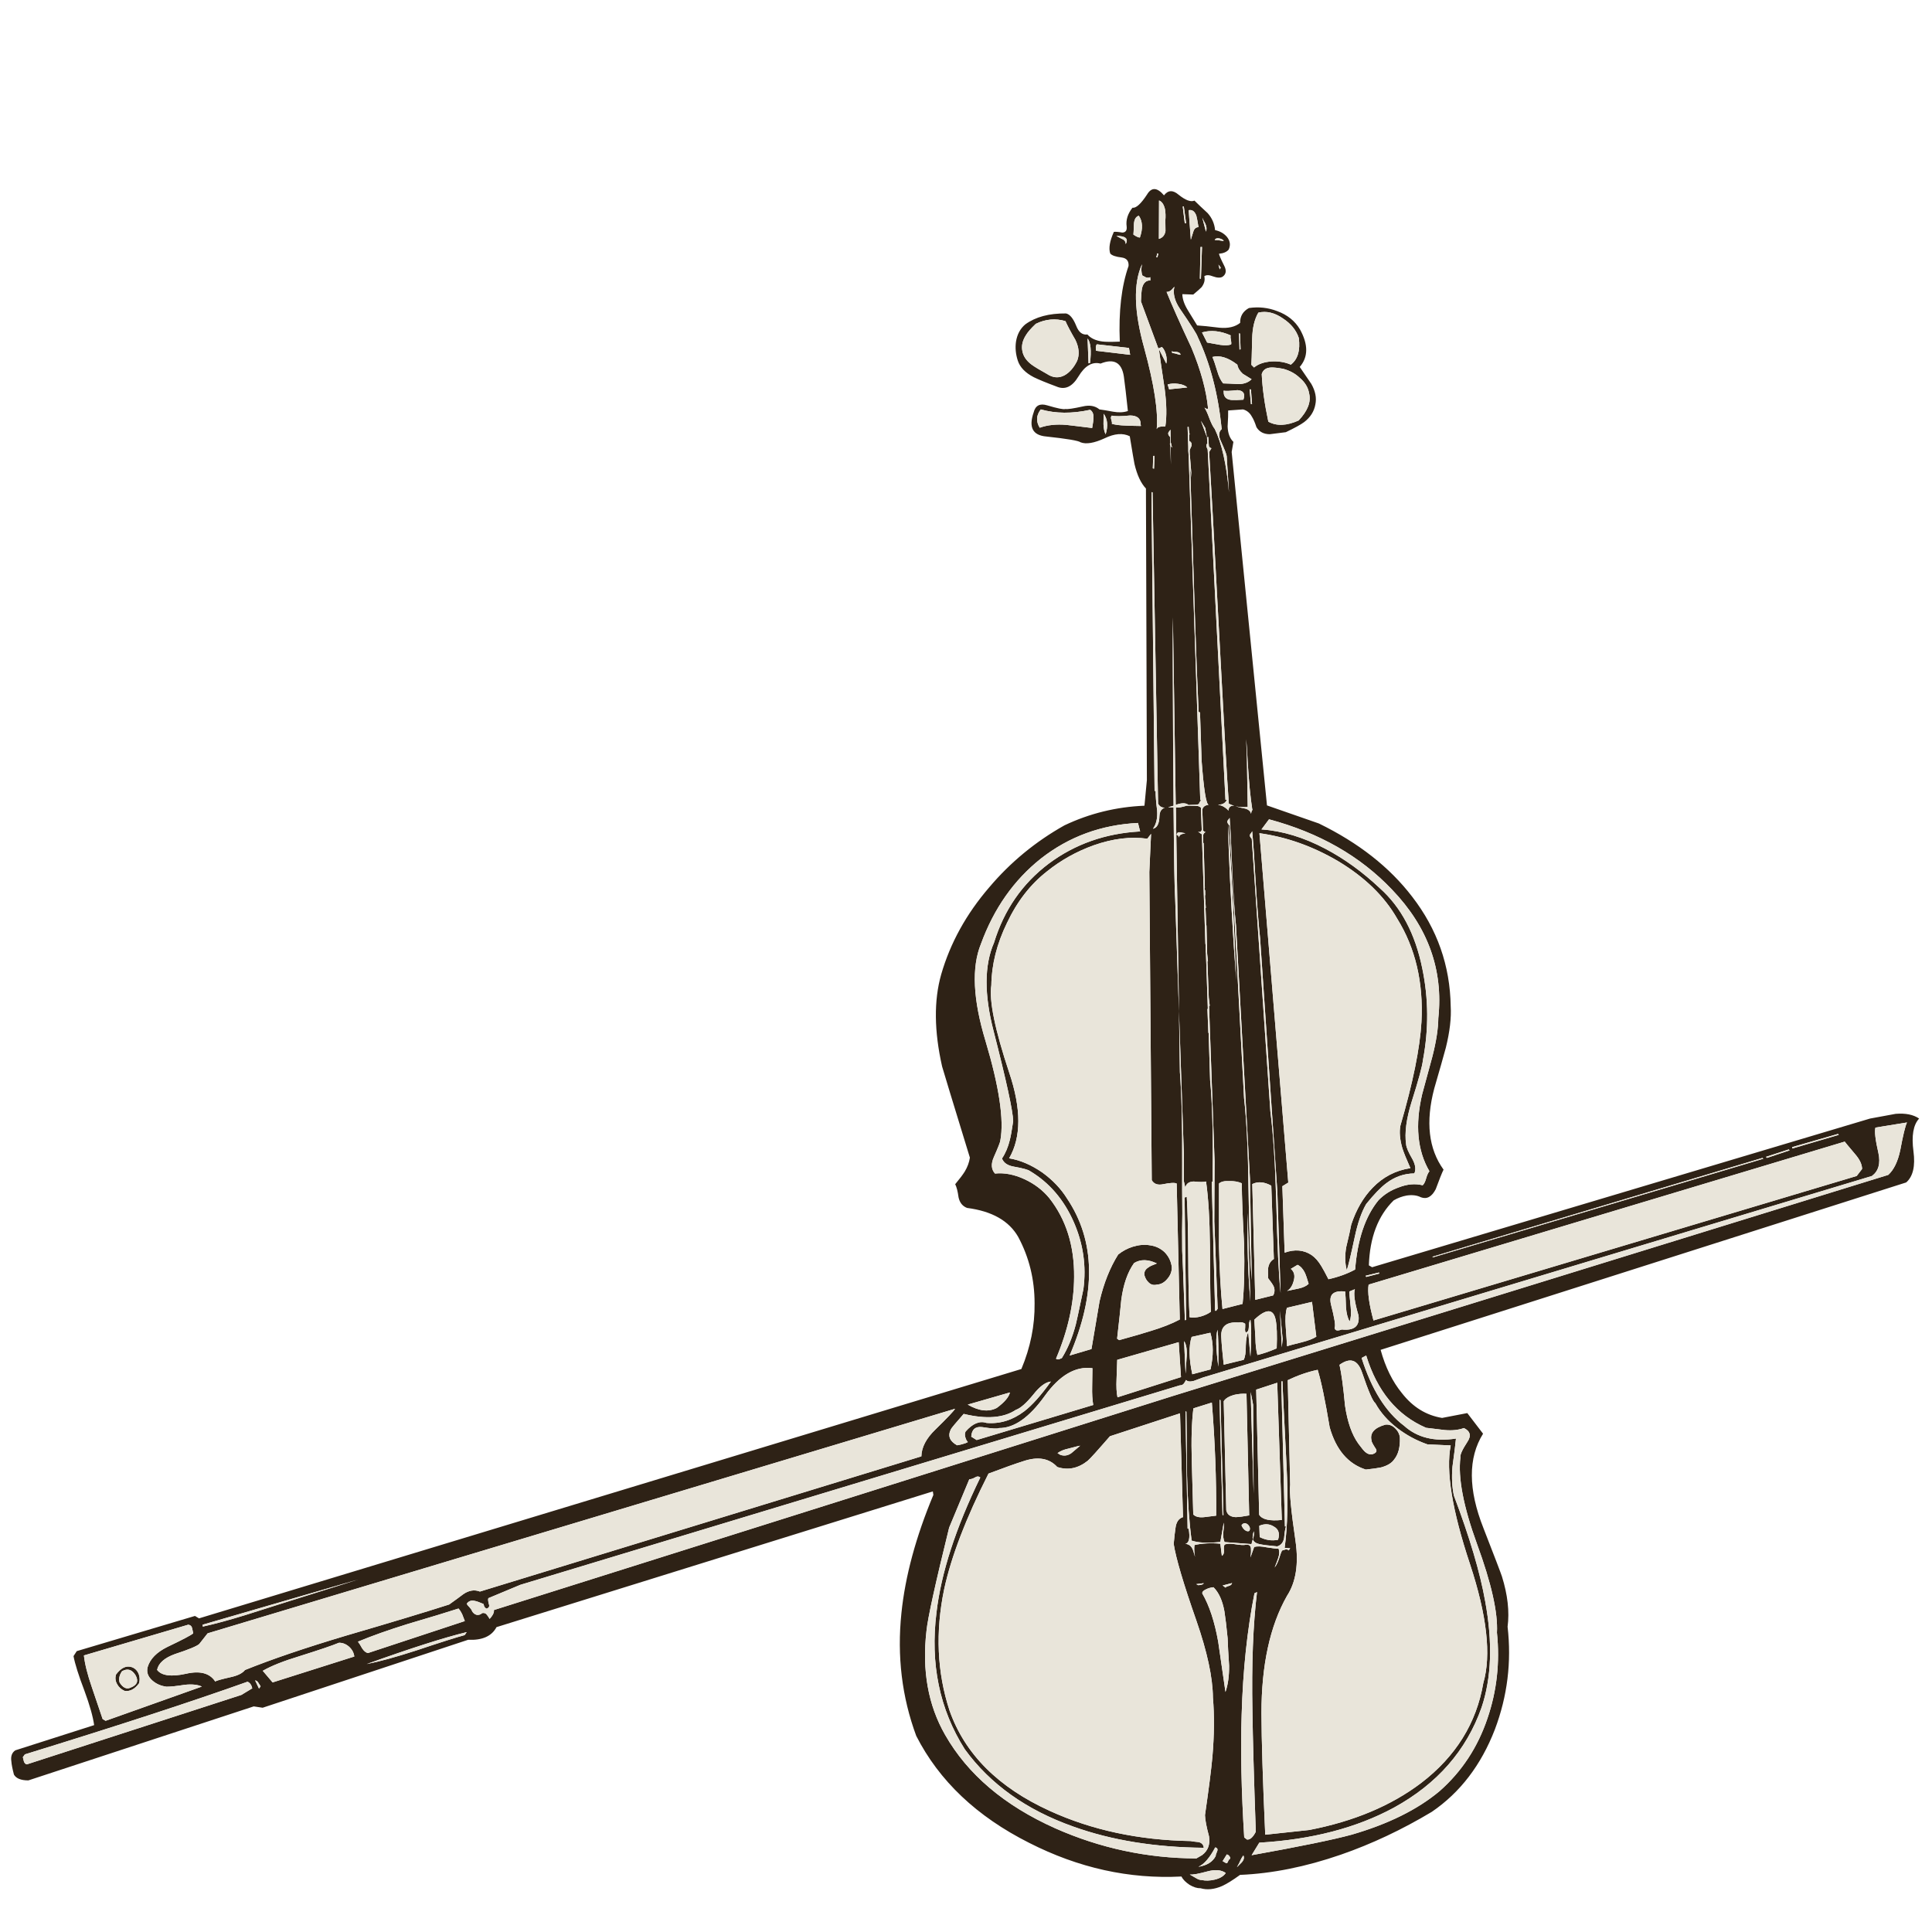 <?xml version="1.0" encoding="utf-8"?>
<!-- Generator: Adobe Illustrator 16.0.0, SVG Export Plug-In . SVG Version: 6.00 Build 0)  -->
<!DOCTYPE svg PUBLIC "-//W3C//DTD SVG 1.1//EN" "http://www.w3.org/Graphics/SVG/1.1/DTD/svg11.dtd">
<svg version="1.1" id="Layer_1" xmlns="http://www.w3.org/2000/svg" xmlns:xlink="http://www.w3.org/1999/xlink" x="0px" y="0px"
	 width="300px" height="300px" viewBox="0 0 300 300" enable-background="new 0 0 300 300" xml:space="preserve">
<g>
	<path fill-rule="evenodd" clip-rule="evenodd" fill="#2E2216" d="M298,173.689c-0.907,0.976-1.201,2.672-0.879,5.085
		c0.306,2.303-0.07,3.915-1.131,4.835l-81.608,25.996c0.739,2.693,1.841,4.933,3.307,6.72c1.688,2.163,3.767,3.446,6.237,3.85
		l3.914-0.752l2.449,3.202c-2.345,3.753-2.323,8.644,0.063,14.672c1.73,4.437,2.686,6.936,2.868,7.493
		c0.894,2.861,1.185,5.463,0.878,7.808c0.628,5.47-0.027,10.779-1.967,15.928c-2.135,5.54-5.401,9.811-9.795,12.81
		c-4.634,2.777-9.343,4.995-14.129,6.655c-5.456,1.885-10.674,2.932-15.656,3.141c-1.13,0.823-2.065,1.402-2.805,1.737
		c-1.199,0.517-2.309,0.628-3.329,0.335c-0.515,0.014-1.08-0.16-1.693-0.523c-0.6-0.391-1.026-0.822-1.277-1.297
		c-8.093,0.418-15.978-1.326-23.651-5.233c-8.122-4.088-13.962-9.621-17.52-16.598c-2.233-6.028-3-12.391-2.303-19.089
		c0.587-5.708,2.239-11.818,4.96-18.335l-0.083-0.545L77.097,252.66c-0.74,1.409-2.211,2.064-4.416,1.968l-31.899,10.549
		l-1.381-0.209L4.405,276.459c-1.145,0-1.891-0.301-2.24-0.9c-0.238-0.907-0.37-1.584-0.398-2.031
		c-0.125-0.795,0.077-1.374,0.607-1.736l12.244-3.914c-0.181-1.325-0.684-3.104-1.506-5.337c-0.908-2.387-1.473-4.18-1.696-5.379
		l0.502-0.775l18.356-5.464l0.628,0.377l127.698-38.721c1.409-3.363,2.094-6.76,2.051-10.193c0-3.711-0.844-7.144-2.532-10.298
		c-1.423-2.513-4.074-4.019-7.954-4.521c-0.697-0.265-1.137-0.809-1.318-1.632c-0.126-0.935-0.3-1.619-0.523-2.051
		c0.697-0.838,1.193-1.493,1.486-1.969c0.419-0.697,0.685-1.417,0.796-2.155c-2.693-8.777-4.132-13.493-4.313-14.149
		c-1.242-5.498-1.291-10.263-0.146-14.296c1.409-4.883,3.899-9.397,7.472-13.542c3.279-3.879,7.166-7.082,11.659-9.607
		c3.906-1.856,8.052-2.874,12.433-3.056l0.377-3.977l-0.146-45.272c-0.782-0.824-1.374-2.093-1.779-3.81
		c-0.083-0.405-0.328-1.842-0.733-4.312c-1.073-0.53-2.371-0.426-3.893,0.314c-1.633,0.753-2.882,0.963-3.746,0.628
		c-0.308-0.251-2.079-0.551-5.316-0.9c-2.121-0.181-2.776-1.43-1.968-3.746c0.266-1.074,0.971-1.437,2.114-1.089
		c1.591,0.475,2.525,0.663,2.805,0.565c0.362,0.056,1.262-0.077,2.7-0.397c1.06-0.251,1.925-0.098,2.596,0.46
		c0.459,0.056,1.172,0.174,2.134,0.356c0.852,0.153,1.612,0.118,2.282-0.105c-0.251-2.386-0.461-4.179-0.628-5.379
		c-0.335-2.163-1.543-2.825-3.621-1.988c-1.284-0.335-2.428,0.335-3.433,2.009c-0.964,1.605-2.1,2.121-3.412,1.549
		c-1.576-0.586-2.748-1.068-3.517-1.444c-1.325-0.684-2.155-1.549-2.49-2.596c-0.321-1.004-0.412-1.981-0.272-2.93
		c0.182-1.13,0.662-2.023,1.445-2.679c1.59-1.158,3.696-1.724,6.32-1.695c0.586,0.125,1.11,0.754,1.569,1.884
		c0.392,1.032,0.977,1.493,1.758,1.381c0.504,0.586,1.27,0.949,2.304,1.088c0.487,0.07,1.395,0.077,2.721,0.021
		c-0.195-4.688,0.259-8.602,1.36-11.742c0.057-0.768-0.294-1.207-1.046-1.318c-0.964-0.112-1.563-0.322-1.801-0.628
		c-0.265-0.809-0.077-1.926,0.564-3.349c0.251-0.042,0.684-0.007,1.299,0.104c0.529-0.013,0.76-0.328,0.689-0.942
		c-0.139-1.004,0.161-1.974,0.9-2.909c0.559,0.083,1.312-0.6,2.262-2.051c0.696-1.172,1.575-1.13,2.636,0.125
		c0.628-0.823,1.383-0.858,2.261-0.105c1.075,0.865,1.898,1.172,2.47,0.921c0.503,0.502,1.188,1.151,2.052,1.946
		c0.671,0.754,1.054,1.633,1.151,2.638c0.753,0.153,1.359,0.495,1.821,1.025c0.516,0.627,0.614,1.29,0.293,1.988
		c-0.308,0.377-0.81,0.594-1.508,0.649c0.014,0.195,0.279,0.809,0.796,1.842c0.404,0.768,0.321,1.346-0.251,1.737
		c-0.335,0.195-0.831,0.174-1.486-0.063c-0.587-0.237-1.033-0.244-1.34-0.021c0.14,0.572,0,1.137-0.418,1.695
		c-0.182,0.195-0.614,0.58-1.299,1.151l-1.695-0.063c0.016,0.768,0.308,1.612,0.879,2.533c0.908,1.464,1.382,2.239,1.424,2.323
		c0.739,0.042,1.892,0.161,3.454,0.355c1.368,0.126,2.441-0.125,3.223-0.753c-0.027-1.019,0.427-1.786,1.36-2.303
		c1.521-0.223,2.986-0.063,4.396,0.482c1.576,0.572,2.756,1.521,3.537,2.846c1.298,2.344,1.283,4.284-0.042,5.819
		c0.39,0.585,0.989,1.465,1.8,2.637c0.629,1.103,0.837,2.163,0.629,3.182c-0.196,1.088-0.774,2.002-1.738,2.742
		c-0.502,0.376-1.451,0.9-2.847,1.57l-2.491,0.314c-0.934,0-1.625-0.363-2.071-1.088c-0.25-0.753-0.488-1.297-0.711-1.633
		c-0.322-0.6-0.782-0.977-1.382-1.13l-2.304,0.167c0.015,0.502-0.013,1.333-0.083,2.49c0.042,1.061,0.342,1.856,0.899,2.387
		l-0.271,1.57l5.484,54.88l8.058,2.804c6.153,3,10.982,6.789,14.484,11.366c3.894,5.037,5.889,10.708,5.986,17.017
		c0.111,1.8-0.14,3.941-0.753,6.426c-0.377,1.396-0.978,3.509-1.801,6.342c-1.368,5.177-0.885,9.377,1.443,12.601
		c-0.251,0.502-0.654,1.514-1.213,3.034c-0.614,1.186-1.382,1.604-2.304,1.256c-0.6-0.307-1.331-0.397-2.196-0.272
		c-0.712,0.126-1.39,0.378-2.03,0.754c-2.429,2.386-3.712,5.749-3.852,10.09l0.502,0.292l77.318-23.086l3.977-0.733
		C295.893,172.831,297.107,173.075,298,173.689z M21.045,260.133c-0.544-0.894-1.242-1.103-2.093-0.629
		c-0.419,0.602-0.545,1.188-0.377,1.76c0.53,0.836,1.108,1.095,1.737,0.774C21.303,261.646,21.547,261.011,21.045,260.133z
		 M30.003,253.623l-0.167-0.795c-0.07-0.321-0.271-0.502-0.606-0.545l-16.2,4.772c0.139,1.312,0.551,2.958,1.235,4.94
		c1.018,3,1.577,4.646,1.674,4.939l0.46,0.271l14.944-5.315c-0.67-0.308-1.563-0.399-2.679-0.272
		c-1.228,0.195-2.163,0.292-2.805,0.292c-0.851-0.111-1.57-0.419-2.156-0.92c-0.726-0.615-0.984-1.326-0.774-2.136
		c0.376-1.256,1.396-2.295,3.056-3.118C28.329,254.621,29.668,253.916,30.003,253.623z M40.134,261.326
		c-0.112-0.224-0.287-0.357-0.523-0.397l0.607,1.276l0.251-0.356C40.329,261.611,40.217,261.438,40.134,261.326z M37.475,263.188
		l1.696-1.025c-0.112-0.517-0.356-0.859-0.732-1.026c-8.471,3.028-19.996,6.79-34.578,11.282l-0.314,0.439
		c0.056,0.181,0.112,0.404,0.167,0.669c0.098,0.266,0.251,0.412,0.46,0.44L37.475,263.188z M55.016,257.224
		c-0.07-0.587-0.342-1.096-0.817-1.528c-0.488-0.418-1.011-0.621-1.57-0.607c-0.962,0.405-2.972,1.089-6.027,2.052
		c-2.54,0.768-4.473,1.535-5.798,2.302l1.528,1.801L55.016,257.224z M72.178,251.718c-0.167-0.433-0.3-0.773-0.397-1.024
		c-0.195-0.406-0.391-0.713-0.586-0.922c-1.758,0.572-4.396,1.375-7.912,2.408c-3.042,0.948-5.609,1.862-7.702,2.74
		c0.167,0.196,0.384,0.538,0.649,1.027c0.293,0.445,0.6,0.689,0.92,0.732L72.178,251.718z M72.157,253.896l0.314-0.461
		c-3.517,0.851-8.693,2.505-15.531,4.96c1.939-0.376,4.486-1.073,7.64-2.093C68.376,255.031,70.901,254.23,72.157,253.896z
		 M192.425,289.289c-0.125,0.252-0.244,0.468-0.355,0.648l0.69-0.69c0.377-0.391,0.482-0.768,0.314-1.13
		C192.893,288.313,192.677,288.703,192.425,289.289z M188.783,288.18c-0.027-0.084,0.042-0.314,0.209-0.689
		c0.141-0.336,0.042-0.545-0.293-0.629c-0.852,1.618-1.724,2.623-2.616,3.014C187.423,289.665,188.323,289.102,188.783,288.18z
		 M190.938,288.284c-0.097-0.167-0.243-0.279-0.438-0.335l-0.649,1.047l0.503,0.293c0.139,0.056,0.229,0.014,0.271-0.125
		c0.098-0.183,0.16-0.308,0.189-0.378C191.051,288.648,191.092,288.479,190.938,288.284z M184.743,291.068
		c0.028,0.014,0.328,0.188,0.901,0.523c0.376,0.236,0.69,0.349,0.941,0.335c0.601,0.139,1.283,0.118,2.051-0.063
		c0.81-0.196,1.375-0.537,1.695-1.025c-0.683-0.488-1.625-0.572-2.826-0.25C186.069,290.977,185.147,291.138,184.743,291.068z
		 M227.316,221.745c-0.836,0.308-1.821,0.412-2.951,0.314c-1.283-0.153-2.261-0.272-2.93-0.354
		c-4.494-1.941-7.592-5.681-9.293-11.22l-0.712,0.376c1.548,4.885,3.746,8.395,6.593,10.528c2.036,1.842,4.724,2.506,8.06,1.988
		c-0.1,1.006-0.28,2.463-0.545,4.375c-0.14,1.702-0.063,3.202,0.229,4.5c2.441,6.446,4.061,11.917,4.855,16.41
		c1.174,6.391,0.985,11.881-0.564,16.473c-2.358,6.684-6.893,11.866-13.605,15.551c-5.818,3.153-12.789,4.968-20.909,5.442
		l-1.193,1.946c7.535-1.354,12.705-2.414,15.51-3.183c5.693-1.646,10.249-3.899,13.668-6.76c3.446-3.028,5.93-6.803,7.451-11.324
		c1.451-4.256,1.939-8.685,1.465-13.29c0.168-3.098-0.865-7.689-3.098-13.772c-2.106-5.79-2.965-10.271-2.574-13.438
		c-0.084-0.377,0.278-1.187,1.089-2.428C228.488,222.945,228.307,222.233,227.316,221.745z M210.384,200.187l-0.857,0.357
		c-0.015,0.152,0.055,0.962,0.208,2.428c0.099,0.989,0.043,1.729-0.167,2.218c-0.307-0.517-0.495-1.249-0.564-2.198
		c-0.029-1.088-0.07-1.904-0.126-2.447c-1.801-0.196-2.54,0.452-2.219,1.946c0.558,2.163,0.754,3.383,0.586,3.662
		c0.027,0.46,0.397,0.559,1.109,0.293c1.939,0.195,2.805-0.53,2.595-2.177C210.349,202.245,210.161,200.886,210.384,200.187z
		 M214.172,197.759l-0.041-0.167l-2.072,0.502l0.084,0.188L214.172,197.759z M189.056,206.488c-0.294,1.017-0.252,2.93,0.125,5.733
		C189.223,209.418,189.181,207.505,189.056,206.488z M195.188,247.218l-0.396,0.188c-1.132,5.707-1.793,11.98-1.988,18.817
		c-0.183,5.484-0.049,11.848,0.397,19.089l0.439,0.335c0.474,0.042,0.927-0.364,1.36-1.215c-0.294-8.301-0.468-14.546-0.523-18.733
		C194.337,258.432,194.574,252.271,195.188,247.218z M189.851,246.192l0.46,0.336c0.028-0.098,0.202-0.189,0.523-0.273
		c0.28-0.084,0.439-0.23,0.482-0.438L189.851,246.192z M193.765,236.731c-0.376-0.308-0.704-0.271-0.983,0.104
		c0.097,0.294,0.272,0.545,0.523,0.755c0.264,0.194,0.496,0.237,0.69,0.125C194.177,237.396,194.099,237.067,193.765,236.731z
		 M198.453,239.098c0.308-0.963,0.091-1.646-0.648-2.052c-0.67-0.433-1.424-0.475-2.261-0.125l0.063,1.758
		C196.556,239.153,197.504,239.293,198.453,239.098z M187.256,246.8c-0.405,0.182-0.593,0.39-0.566,0.628
		c1.089,1.87,1.913,4.368,2.471,7.492c0.265,1.773,0.643,4.376,1.13,7.808c0.391-1.13,0.579-2.49,0.565-4.08
		c-0.126-1.87-0.202-3.294-0.23-4.271c-0.181-1.843-0.349-3.238-0.502-4.187c-0.308-1.674-0.872-2.916-1.696-3.726
		C187.994,246.507,187.604,246.618,187.256,246.8z M186.083,246.15c0.544-0.055,0.816-0.16,0.816-0.313l-1.151,0.147L186.083,246.15
		z M173.378,214.127c-0.056,1.172-0.008,2.121,0.146,2.847l9.859-3.14l-0.356-5.422l-9.545,2.742
		C173.482,211.379,173.448,212.368,173.378,214.127z M188.176,217.79l-2.867,0.899c-0.265,2.135-0.349,4.87-0.251,8.204
		c0.153,5.192,0.229,7.948,0.229,8.269c0.349,0.362,0.914,0.503,1.696,0.419l1.862-0.23
		C188.888,229.686,188.664,223.831,188.176,217.79z M184.095,213.29c0.029-0.545,0.077-1.305,0.146-2.282
		c0.125-1.297,0-2.218-0.377-2.762L184.095,213.29z M198.328,214.713l-3.266,1.068l0.461,19.423
		c0.446,0.739,1.617,1.012,3.516,0.816L198.328,214.713z M193.555,216.43c-0.585-0.042-1.2,0.007-1.841,0.147
		c-0.852,0.223-1.417,0.557-1.695,1.004l0.396,16.933c0.141,0.671,0.628,1.025,1.466,1.067c0.504-0.014,1.2-0.104,2.093-0.272
		L193.555,216.43z M194.581,218.124l-0.377-1.966l0.461,15.78L194.581,218.124z M189.515,217.413l-0.146-0.041l0.461,17.874
		l0.146,0.021L189.515,217.413z M204.606,212.704c-1.535,0.321-3.083,0.857-4.646,1.611l0.377,16.241
		c-0.141,1.118,0.139,4.04,0.836,8.771c0.504,3.53,0.057,6.363-1.339,8.497c-2.638,4.662-3.956,10.731-3.956,18.211
		c0.014,4.2,0.208,10.485,0.586,18.857l6.823-0.731c6.935-1.339,12.732-3.773,17.394-7.305c5.372-4.117,8.589-9.293,9.649-15.53
		c1.255-4.313,0.564-10.466-2.073-18.461c-2.776-8.331-3.774-14.471-2.992-18.42l-3.621-0.167c-1.688-0.587-3.252-1.43-4.688-2.533
		c-1.466-1.129-2.596-2.413-3.391-3.852c-0.392-0.278-1.075-1.855-2.051-4.729c-0.671-2.023-1.842-2.435-3.517-1.235
		c0.307,1.354,0.593,3.469,0.858,6.342c0.377,2.539,1.067,4.508,2.071,5.903c0.572,0.754,0.88,1.137,0.921,1.151
		c0.447,0.446,0.894,0.601,1.341,0.46c0.571-0.209,0.696-0.517,0.376-0.922c-0.405-0.627-0.601-1.011-0.587-1.149
		c-0.307-1.173,0.405-2.004,2.135-2.492c0.545-0.069,1.04,0.105,1.486,0.523c0.461,0.434,0.719,0.929,0.775,1.486
		c0.055,1.479-0.244,2.616-0.9,3.411c-0.376,0.545-1.047,0.95-2.01,1.215c-0.517,0.111-1.312,0.224-2.386,0.336
		c-2.749-0.881-4.618-3.071-5.609-6.573C205.772,217.435,205.151,214.462,204.606,212.704z M199.144,214.483l-0.188,0.041
		l0.565,22.5h0.167c-0.126,0.363-0.224,0.964-0.293,1.801c-0.125,0.684-0.481,1.115-1.067,1.298
		c-1.257-0.111-2.185-0.23-2.784-0.355c-0.544-0.126-0.879-0.37-1.004-0.733c0.041-0.111,0.069-0.195,0.082-0.252
		c0.099-0.418,0.119-0.752,0.064-1.004c-0.169,0.503-0.217,0.921-0.146,1.256c-0.07,0.195-0.142,0.44-0.21,0.733l-4.187-0.315
		c-0.181-0.445-0.243-0.954-0.188-1.526c0.082-0.643,0.104-1.138,0.063-1.486l-0.523,2.993c-1.939,0.209-3.426,0.139-4.459-0.209
		c-0.377-2.847-0.613-6.203-0.711-10.068c-0.028-4.422-0.063-7.737-0.104-9.942l-0.146-0.062l0.335,18.209l0.167,0.021
		c0.237,1.424,0.07,2.205-0.502,2.344c0.613,0.056,1.024,0.44,1.234,1.151c0.07,0.21,0.153,0.495,0.251,0.857
		c-0.126-0.627-0.153-1.234-0.084-1.819c1.2-0.28,2.54-0.35,4.02-0.209l0.23,1.883c0.223-0.112,0.334-0.362,0.334-0.754
		c-0.056-0.487-0.021-0.822,0.105-1.005c0.404-0.152,0.949-0.166,1.632-0.042c0.781,0.127,1.333,0.153,1.654,0.084
		c0.558-0.068,0.823,0.174,0.795,0.733c0.028,0.292,0,0.704-0.083,1.234l0.585-1.633c0.475-0.126,1.116-0.104,1.926,0.063
		c0.864,0.141,1.486,0.21,1.863,0.21c0.154,0.418,0.133,0.907-0.063,1.466c-0.111,0.334-0.294,0.816-0.545,1.444
		c0.238-0.294,0.454-0.72,0.65-1.277c0.223-0.711,0.382-1.158,0.48-1.34l0.543-0.167c0.196-0.041,0.363,0.006,0.504,0.146
		l0.23-0.335l-0.859-0.063c0.461-3.334,0.559-7.611,0.293-12.829C199.339,219.081,199.13,214.734,199.144,214.483z M168.898,226.832
		c-1.492,1.186-3.069,1.507-4.729,0.962c-1.242-1.354-2.979-1.66-5.212-0.92c-1.242,0.392-3.063,1.038-5.464,1.946
		c-3.501,6.921-5.797,12.906-6.885,17.958c-1.381,6.642-1.104,12.921,0.837,18.838c2.372,6.74,7.556,11.932,15.552,15.572
		c6.529,2.987,13.821,4.55,21.872,4.689c0.266,0.055,0.69,0.111,1.275,0.166c0.477,0.127,0.734,0.419,0.776,0.88
		c-7.577-0.069-14.324-1.165-20.24-3.286c-7.298-2.581-12.922-6.586-16.87-12.014c-3.922-6.196-5.387-13.271-4.396-21.224
		c0.712-6.127,2.979-13.117,6.803-20.973c-0.224-0.196-0.475-0.211-0.754-0.042c-0.419,0.237-0.733,0.335-0.942,0.293l-3.139,7.534
		c-2.149,8.722-3.322,14.06-3.517,16.013c-0.712,6.167,0.25,11.554,2.889,16.157c3.502,6.141,9.196,10.975,17.08,14.506
		c6.976,3.098,14.288,4.66,21.934,4.688l0.899-0.522c0.907-0.684,1.264-1.653,1.068-2.911c-0.391-1.436-0.6-2.532-0.627-3.285
		c0.586-4.033,0.97-7.039,1.15-9.021c0.293-3.391,0.321-6.468,0.084-9.23c-0.028-3.127-0.887-7.117-2.575-11.973
		c-2.009-5.735-3.181-9.698-3.516-11.889c0.098-1.075,0.189-1.883,0.272-2.428c0.111-0.964,0.502-1.542,1.172-1.737l-0.461-16.116
		l-10.883,3.558C170.427,225.241,169.275,226.512,168.898,226.832z M167.728,224.487c-0.042-0.014-0.635,0.133-1.779,0.44
		c-0.726,0.152-1.305,0.391-1.737,0.711l0.439,0.272c0.6,0.209,1.172,0.118,1.717-0.272
		C167.009,225.096,167.462,224.711,167.728,224.487z M154.771,218.628c1.2-0.881,1.885-1.682,2.051-2.408l-6.551,1.885
		C151.987,219.108,153.487,219.282,154.771,218.628z M160.464,216.534c-1.102,1.354-2.01,2.148-2.72,2.386
		c-1.898,1.27-4.599,1.479-8.101,0.628c-1.229,1.396-1.892,2.191-1.988,2.386c-0.518,1.02-0.196,1.849,0.962,2.491
		c0.404-0.069,0.712-0.14,0.921-0.21c0.322-0.083,0.572-0.181,0.753-0.293c-0.181-0.181-0.313-0.432-0.396-0.753
		c-0.098-0.335-0.084-0.628,0.041-0.879c1.103-1.256,2.184-1.703,3.245-1.34c2.079,0.181,4.032-0.418,5.859-1.799
		c1.229-0.936,2.609-2.478,4.145-4.627C162.362,214.607,161.454,215.277,160.464,216.534z M169.757,218.166
		c-0.139-0.794-0.195-1.743-0.167-2.846l0.042-2.868c-2.623-0.349-5.093,1.089-7.409,4.313c-2.4,3.349-4.767,5.01-7.096,4.98
		c-0.238,0.141-1.109,0.092-2.616-0.146c-1.062-0.126-1.627,0.368-1.696,1.486l0.838,0.522L169.757,218.166z M199.165,207.911
		l-0.419-4.375l0.293,5.672L199.165,207.911z M202.199,208.412c0.977-0.25,1.71-0.537,2.198-0.857l-0.669-5.399l-3.894,0.921
		c-0.224,0.738-0.286,1.715-0.188,2.93c0.057,0.698,0.125,1.71,0.21,3.035C200.107,208.942,200.889,208.734,202.199,208.412z
		 M194.769,204.918c0.015,0.195,0.07,1.13,0.168,2.804c0.015,1.117,0.119,2.01,0.314,2.68c0.852-0.195,1.849-0.538,2.993-1.025
		c0.084-2.052,0.028-3.545-0.168-4.479C197.714,203.181,196.61,203.188,194.769,204.918z M192.342,205.356
		c-1.927-0.139-2.827,0.628-2.7,2.303c0.042,0.949,0.167,2.365,0.377,4.25l3.098-0.755c0.236-0.433,0.348-1.179,0.335-2.238
		c0.027-0.95,0.153-1.627,0.376-2.031l0.336,3.788c0.069-1.229,0.104-2.162,0.104-2.804c0.041-1.13,0.007-2.107-0.104-2.932
		c-0.168,0.169-0.251,0.566-0.251,1.193c-0.015,0.475-0.176,0.734-0.482,0.775c-0.098-0.183-0.125-0.418-0.083-0.712
		c0.014-0.279,0.014-0.495,0-0.648C193.012,205.322,192.677,205.26,192.342,205.356z M193.724,188.34c0,1.27-0.008,2.7-0.022,4.291
		c0.069,3.781,0.224,6.936,0.462,9.46L193.724,188.34z M201.488,196.399l-1.047,0.628c0.544,0.46,0.684,1.108,0.419,1.946
		c-0.195,0.711-0.53,1.208-1.004,1.485c0.794-0.167,1.395-0.293,1.798-0.377c0.699-0.153,1.215-0.397,1.551-0.731
		c-0.238-0.824-0.434-1.396-0.586-1.717C202.339,197.047,201.962,196.635,201.488,196.399z M187.945,206.947l-2.909,0.649
		c-0.46,1.437-0.424,3.37,0.104,5.798l2.827-0.754C188.441,210.534,188.435,208.636,187.945,206.947z M197.406,184.112
		c-1.088-0.6-2.071-0.684-2.951-0.252l0.461,17.979l2.783-0.689c0.252-0.476,0.272-0.949,0.063-1.423
		c-0.125-0.266-0.405-0.678-0.838-1.235c-0.042-0.727-0.042-1.271,0-1.634c0.112-0.627,0.405-1.081,0.88-1.359L197.406,184.112z
		 M192.823,183.736c-0.586-0.252-1.234-0.364-1.947-0.335c-0.738-0.042-1.27,0.083-1.591,0.376c0,5.344,0,8.603,0,9.775
		c0.084,3.697,0.266,6.935,0.545,9.711l3.118-0.796c0.252-2.482,0.329-5.602,0.23-9.354
		C192.955,188.954,192.837,185.83,192.823,183.736z M182.713,129.63c0.237,0.084,0.357,0.223,0.357,0.419
		c0.026-0.293,0.202-0.475,0.521-0.544c0.195-0.042,0.355-0.084,0.482-0.126c-0.168-0.014-0.412-0.055-0.732-0.125
		C182.965,129.169,182.755,129.295,182.713,129.63z M190.688,127.914c0.056,0.07,0.132,0.153,0.23,0.251l2.26,42.364
		c0.39,3.377,0.622,8.107,0.691,14.19c0.097,6.531,0.265,11.212,0.502,14.046l-0.273-15.657l-2.176-39.433
		c-0.223-2.052-0.419-4.961-0.585-8.729c-0.141-3.558-0.272-6.209-0.399-7.954c-0.041,0.099-0.118,0.203-0.23,0.314
		C190.542,127.474,190.535,127.677,190.688,127.914c0.084,4.646,0.391,11.094,0.92,19.34c0.126,1.744,0.245,3.377,0.356,4.898
		c-0.069-1.535-0.139-3.154-0.209-4.855C191.435,139.007,191.079,132.546,190.688,127.914z M194.436,129.065
		c-0.029,0.098-0.099,0.216-0.211,0.355c-0.237,0.224-0.188,0.503,0.147,0.838l2.889,42.299c0.445,3.434,0.753,8.15,0.92,14.149
		c0.153,6.6,0.377,11.289,0.67,14.066l-0.502-15.657l-2.68-39.412c-0.223-2.038-0.452-4.939-0.69-8.707
		C194.783,133.384,194.602,130.739,194.436,129.065z M162.557,135.323c-2.566,2.009-4.632,4.674-6.195,7.996
		c-1.577,3.237-2.385,6.46-2.428,9.669c-0.363,2.4,0.566,6.928,2.783,13.585c1.885,5.595,1.878,10.025-0.02,13.289
		c1.716,0.28,3.432,1.013,5.148,2.198c1.604,1.159,2.882,2.498,3.831,4.019c4.437,6.601,4.576,14.736,0.418,24.406l3.39-1.005
		c0.796-4.703,1.215-7.179,1.257-7.431c0.655-2.805,1.619-5.219,2.888-7.242c0.671-0.544,1.423-0.948,2.261-1.214
		c0.963-0.293,1.843-0.37,2.638-0.23c0.893,0.112,1.66,0.468,2.303,1.067c0.655,0.671,1.032,1.458,1.13,2.365
		c0,0.656-0.225,1.242-0.671,1.759c-0.474,0.585-1.024,0.893-1.652,0.92c-0.503,0.127-0.929,0.016-1.276-0.335
		c-0.321-0.293-0.544-0.682-0.67-1.17c-0.043-0.504,0.174-0.894,0.648-1.174c0.153-0.139,0.587-0.341,1.298-0.607
		c-1.354-0.655-2.533-0.676-3.538-0.062c-1.005,1.409-1.667,3.313-1.988,5.713c-0.125,1.341-0.341,3.35-0.648,6.029l0.315,0.229
		c2.176-0.6,3.787-1.067,4.834-1.402c1.813-0.544,3.342-1.144,4.584-1.8l-0.482-21.119c-0.32-0.152-1.019-0.118-2.093,0.105
		c-0.852,0.181-1.443-0.029-1.779-0.629l-0.377-47.847l0.272-5.924l-0.586,0.754c-2.582-0.363-5.358-0.021-8.331,1.026
		C167.141,132.226,164.72,133.579,162.557,135.323z M154.352,146.375c1.564-5.093,4.404-9.189,8.52-12.286
		c4.076-3.029,8.798-4.688,14.17-4.982l-0.335-1.318c-5.694,0.279-10.716,2.121-15.069,5.525c-4.2,3.335-7.306,7.751-9.314,13.249
		c-1.479,3.628-1.242,8.658,0.712,15.091c2.12,7.103,2.888,12.244,2.302,15.427c-0.015,0.237-0.349,1.095-1.005,2.574
		c-0.474,1.06-0.419,1.919,0.169,2.574c1.451-0.154,2.979,0.14,4.583,0.879c1.534,0.712,2.812,1.683,3.83,2.91
		c2.623,3.32,3.914,7.409,3.873,12.265c-0.015,4.074-0.95,8.303-2.806,12.685c0.097,0.111,0.251,0.146,0.461,0.104
		c0.209-0.085,0.355-0.146,0.439-0.189c0.92-1.464,1.646-3.216,2.177-5.253c0.056-0.168,0.445-1.98,1.172-5.442
		c0.474-3.585-0.021-7.053-1.486-10.402c-1.534-3.503-3.81-6.153-6.823-7.953c-0.293-0.209-1.109-0.434-2.448-0.67
		c-1.006-0.167-1.633-0.593-1.885-1.276c0.545-0.81,0.949-1.766,1.215-2.868c0.139-0.517,0.314-1.493,0.523-2.93
		c-0.043-1.591-1.055-6.244-3.036-13.961C152.811,154.446,152.831,149.863,154.352,146.375z M194.497,125.716l-0.042-0.021
		c-0.292-1.828-0.536-4.375-0.731-7.64c-0.057-1.214-0.126-2.302-0.211-3.266c0.042,0.977,0.077,2.01,0.105,3.098l0.126,7.41
		c-0.67,0.07-1.305,0.035-1.905-0.104c0.35,0.111,0.9,0.244,1.654,0.397c0.432,0.154,0.689,0.412,0.774,0.774
		c0.014-0.112,0.026-0.202,0.041-0.272C194.379,125.925,194.441,125.8,194.497,125.716z M216.956,142.649
		c-1.981-3.475-5.044-6.454-9.188-8.938c-3.922-2.302-7.988-3.747-12.204-4.333l4.48,54.252l-0.921,0.565l0.355,10.318
		c1.563-0.559,2.951-0.438,4.165,0.357c0.573,0.389,1.089,0.977,1.55,1.757c0.265,0.433,0.627,1.103,1.088,2.01
		c1.563-0.35,2.944-0.852,4.145-1.508c0.362-4.675,1.576-8.268,3.642-10.779c0.88-0.893,1.919-1.549,3.12-1.968
		c1.311-0.517,2.552-0.628,3.725-0.335c0.224-0.208,0.404-0.572,0.543-1.089c0.141-0.5,0.308-0.863,0.503-1.088
		c-1.869-3.194-2.246-7.178-1.13-11.95c0.712-2.597,1.242-4.549,1.591-5.861c0.601-2.358,0.907-4.346,0.921-5.965
		c0.796-7.493-1.604-14.149-7.199-19.968c-4.913-5.177-11.275-8.812-19.09-10.905l-1.172,1.57c3.236,0.224,6.537,1.221,9.9,2.993
		c2.971,1.563,5.798,3.607,8.477,6.132c3.307,2.944,5.506,7.096,6.593,12.454c0.979,4.688,1.013,9.433,0.105,14.232
		c-0.098,0.936-0.685,3.098-1.759,6.489c-0.823,2.637-1.109,4.835-0.857,6.594c0.027,0.46,0.355,1.228,0.982,2.302
		c0.476,0.879,0.572,1.618,0.295,2.22c-1.577,0.013-3.022,0.515-4.334,1.506c-0.852,0.629-1.897,1.708-3.139,3.244
		c-0.727,1.242-1.319,2.951-1.78,5.128c-0.585,2.735-0.997,4.451-1.234,5.148c-0.293-1.074-0.321-2.273-0.084-3.6
		c0.377-1.549,0.635-2.707,0.774-3.474c0.768-2.331,1.878-4.243,3.329-5.736c1.617-1.674,3.571-2.686,5.859-3.035
		c-0.628-1.409-1.047-2.447-1.256-3.117c-0.391-1.367-0.488-2.532-0.293-3.496c1.94-6.642,3.028-12.008,3.266-16.096
		C221.045,152.556,219.788,147.211,216.956,142.649z M69.75,249.144c0.977-0.697,1.702-1.228,2.177-1.591
		c0.879-0.613,1.744-0.753,2.596-0.418l68.547-20.993c0.029-1.408,0.753-2.799,2.177-4.166c1.843-1.801,2.861-2.874,3.057-3.224
		L32.243,253.623l-1.298,1.654c-0.391,0.349-1.653,0.872-3.788,1.569c-1.619,0.586-2.54,1.402-2.763,2.449
		c0.684,0.907,2.177,1.109,4.48,0.606c2.176-0.503,3.69-0.104,4.542,1.193c0.237-0.14,1.04-0.362,2.407-0.67
		c1.089-0.237,1.828-0.607,2.219-1.108c4.159-1.676,9.391-3.455,15.698-5.339C60.813,251.914,66.15,250.302,69.75,249.144z
		 M44.529,248.746l11.072-3.475l-24.133,7.012l0.021,0.294c1.8-0.391,3.991-0.985,6.572-1.779
		C40.95,249.876,43.106,249.193,44.529,248.746z M178.967,76.445l-0.168-0.021l0.481,46.383l0.169,0.021
		c-0.016,0.67,0.062,1.681,0.229,3.035c0.083,1.172-0.133,2.114-0.648,2.826c0.642-0.14,0.977-0.782,1.004-1.925
		c0.028-0.726,0.301-1.172,0.815-1.34c-0.488-0.014-0.829-0.229-1.024-0.648L178.967,76.445z M179.071,70.794l-0.063,1.925
		l0.189,0.063l0.083-1.988H179.071z M171.369,64.243c0,0.083-0.008,0.628-0.021,1.633c0.027,0.669,0.139,1.192,0.334,1.569
		C172.088,66.12,171.983,65.052,171.369,64.243z M177.167,66.147l-0.042-0.209c0.027-0.935-0.516-1.409-1.634-1.423
		c-1.381,0.14-2.329,0.146-2.846,0.021c-0.168,0.167-0.188,0.398-0.063,0.69c0.083,0.293,0.105,0.489,0.063,0.586
		c0.544,0.154,1.277,0.245,2.198,0.272C175.359,66.112,176.135,66.133,177.167,66.147z M181.52,67.026
		c-0.208,0.223-0.152,0.502,0.168,0.837l0.021,0.963c-0.07,0.084-0.063,0.182,0.021,0.293l0.083,3.014
		c0-1.116-0.006-2.079-0.021-2.888c0.042,0.07,0.111,0.16,0.21,0.272l-0.189-0.775c-0.014,0-0.021,0.007-0.021,0.021
		c-0.015-0.893-0.026-1.577-0.041-2.051C181.694,66.796,181.618,66.901,181.52,67.026z M184.576,66.294h-0.167l0.104,3.077
		c-0.013,0.404,0.008,0.872,0.063,1.402l1.8,53.457h0.146c-0.056,0.098-0.118,0.188-0.188,0.272
		c-0.099,0.098-0.141,0.202-0.126,0.314c-0.126,0.083-0.286,0.133-0.482,0.146c-0.251,0.014-0.641,0.027-1.171,0.042
		c-0.392-0.349-1.055-0.355-1.989-0.02l-0.438-29.115c-0.028,2.19-0.035,4.493-0.021,6.907c0.028,9.125,0.069,16.57,0.125,22.333
		c-0.069,0.015-0.132,0.035-0.188,0.063c-0.223,0.07-0.432,0.126-0.628,0.168l0.063,0.021c0.279,0,0.53,0,0.753,0
		c0.07,8.358,0.154,13.103,0.251,14.233l0.588,17.435l0.146,9.461c0.265,3.363,0.384,8.095,0.354,14.191
		c-0.013,2.93-0.006,5.497,0.021,7.703c-0.041,1.8-0.048,3.746-0.021,5.839c0.043,0.53,0.183,4.124,0.419,10.779l0.189-0.041
		l-0.231-18.984l-0.125,0.021l0.461-0.166c0.126,2.077,0.203,5.203,0.229,9.376c0.015,4.103,0.085,7.213,0.211,9.335
		c0.516,0.098,1.102,0.055,1.758-0.126c0.628-0.182,1.144-0.426,1.548-0.732c-0.084-1.479-0.132-4.855-0.146-10.13
		c-0.042-4.172-0.243-7.535-0.606-10.089c-0.377,0.097-1.012,0.097-1.905,0c-0.739,0.013-1.178,0.327-1.317,0.941l-0.231-1.026
		v-4.29l-0.752-22.062l-0.482-31.667c0.097,0.015,0.182,0.021,0.251,0.021c0.182,0.042,0.662-0.049,1.444-0.272
		c1.074,0,1.646,0.015,1.716,0.042c0.195,0.056,0.356,0.147,0.482,0.272l0.125,3.433c-0.084,0.321-0.279,0.412-0.586,0.272
		l0.439,0.314c0.07,0.028,0.126,0.07,0.167,0.126l0.545,17.016h0.02l0.043,1.131h-0.021l0.043,0.292l0.293,8.645l-0.063,0.021
		l0.146,3.726h0.044l0.229,7.347c0.335,3.419,0.468,8.149,0.398,14.192c0,0.53,0,1.054,0,1.568h-0.147l0.524,20.031h0.167
		l0.23-0.313l-0.523-13.563l0.043-9.356l-0.859-24.091l0.104-0.042l-0.146-1.256l-0.21-5.63h0.083l-0.124-1.193l-0.105-4.396
		l-0.041-0.02l-0.106-2.68l0.043-0.021l-0.084-1.36h-0.021c-0.014-0.196-0.021-0.398-0.021-0.607h0.041l-0.021-0.817l-0.063,0.042
		c-0.015-0.126-0.022-0.244-0.022-0.355l0.042-0.021l-0.188-6.97l-0.063,0.021c0-0.432-0.008-0.851-0.021-1.255
		c0.028-0.056,0.056-0.112,0.084-0.168c0.084-0.153,0.188-0.244,0.313-0.272c-0.168-0.042-0.307-0.132-0.418-0.272
		c-0.027-1.214-0.063-2.281-0.105-3.202c0.084-0.447,0.412-0.706,0.985-0.775c-0.392-0.083-0.754-2.365-1.089-6.844l-0.251-7.494
		l-0.21-0.084c-0.195-3.977-0.384-8.777-0.565-14.4c-0.334-10.716-0.585-18.544-0.754-23.484c0.084,0.558,0.161,1.054,0.23,1.486
		l-0.272-3.433l-0.021-0.021c-0.015-0.266-0.02-0.517-0.02-0.754c0.04-0.139,0.104-0.293,0.188-0.461
		c0.236-0.446,0.154-0.788-0.252-1.025c-0.013-0.377-0.021-0.705-0.021-0.984h0.085l-0.126-0.774L184.576,66.294z M187.15,66.461
		l-0.669-1.109l0.941,2.553l0.063,0.983c-0.223,0.112-0.217,0.405,0.021,0.879c0,0.014,0.008,0.028,0.021,0.042l2.763,54.399
		l0.23-0.042c-0.224,0.516-0.648,0.774-1.276,0.774l-0.063,0.042c0.322,0.042,0.614,0.146,0.879,0.313
		c0.321,0.195,0.552,0.391,0.691,0.586c0-0.083,0.007-0.139,0.021-0.167c0.083-0.446,0.376-0.642,0.878-0.585
		c-0.293-0.084-0.571-0.196-0.836-0.335c-0.253-3.334-0.789-12.803-1.612-28.403c-0.685-12.949-1.165-21.684-1.445-26.205
		l0.357-0.586c-0.169-0.028-0.301-0.133-0.398-0.314v-0.021c-0.041-0.558-0.076-1.032-0.105-1.423l-0.188,0.063L187.15,66.461z
		 M182.901,59.596c-0.558-0.084-1.089-0.049-1.59,0.104l0.229,0.754l2.825-0.293C184.032,59.854,183.544,59.666,182.901,59.596z
		 M182.629,54.635c-0.292,0-0.522-0.028-0.69-0.083l0.104,0.293c0.168-0.028,0.482,0.035,0.942,0.188
		c0.308,0.112,0.398,0.07,0.272-0.125C183.132,54.754,182.923,54.663,182.629,54.635z M182.296,44.588
		c-0.406,0.53-0.789,0.774-1.152,0.733c0.795,1.981,2.086,4.876,3.872,8.687c1.451,3.488,2.31,6.634,2.575,9.439
		c-0.07,0.042-0.153,0.048-0.252,0.021c-0.11-0.069-0.217-0.125-0.313-0.167c0.223,0.307,0.488,0.886,0.795,1.738
		c0.294,0.753,0.559,1.27,0.796,1.548c1.103,2.247,1.841,5.533,2.218,9.858l-0.355-5.63c-0.028-0.265-0.321-1.019-0.879-2.261
		c-0.419-0.851-0.384-1.493,0.104-1.926c-0.544-5.455-1.793-10.242-3.746-14.358c-0.098-0.363-1.019-1.814-2.763-4.354
		c-0.81-1.214-1.089-2.344-0.838-3.39C182.33,44.54,182.309,44.561,182.296,44.588z M201.803,58.654
		c-0.67-0.642-1.515-1.103-2.532-1.382c-0.838-0.153-1.46-0.223-1.864-0.209c-0.796,0.028-1.29,0.37-1.485,1.025
		c0.097,2.163,0.438,4.626,1.025,7.388c1.283,0.712,2.854,0.649,4.708-0.188c1.396-1.479,1.94-2.868,1.634-4.166
		C203.135,60.175,202.64,59.352,201.803,58.654z M194.036,60.454l0.21,2.302h0.168l-0.168-2.282L194.036,60.454z M189.997,60.663
		l0.041,0.523c0.112,0.559,0.511,0.865,1.194,0.921c0.418,0.028,1.032,0.014,1.842-0.042c0.32-0.92,0.014-1.416-0.921-1.486
		C191.036,60.705,190.318,60.733,189.997,60.663z M188.26,55.431c0.209,0.474,0.461,1.207,0.754,2.198
		c0.251,0.851,0.558,1.486,0.921,1.905c0.572,0.014,1.361,0.048,2.365,0.104c0.866,0,1.549-0.251,2.051-0.753
		c-0.739-0.446-1.193-0.726-1.36-0.837c-0.489-0.447-0.774-0.921-0.857-1.423C190.695,55.521,189.403,55.124,188.26,55.431z
		 M191.148,52.814c-0.083-0.321-0.098-0.565-0.042-0.733c-1.604-0.711-3.091-0.865-4.458-0.46l0.796,1.57l1.987,0.356
		c0.768,0.111,1.348,0.09,1.738-0.063C191.211,53.358,191.204,53.135,191.148,52.814z M192.551,51.81l-0.146-0.063l0.063,2.533
		l0.168-0.042L192.551,51.81z M201.678,52.479c-0.405-1.214-1.229-2.226-2.471-3.035c-1.284-0.894-2.555-1.194-3.81-0.9
		c-0.6,1.019-0.921,2.365-0.962,4.04c-0.057,2.497-0.099,3.851-0.127,4.06l0.419,0.419c0.655-0.544,1.563-0.858,2.721-0.942
		c1.104-0.056,2.101,0.111,2.993,0.502C201.517,55.801,201.927,54.419,201.678,52.479z M169.59,66.461
		c0.126-0.684,0.195-1.2,0.209-1.549c0.028-0.614-0.146-1.039-0.523-1.276c-2.805,0.613-5.357,0.593-7.661-0.063
		c-0.711,0.907-0.766,1.856-0.167,2.847c1.2-0.433,2.589-0.579,4.166-0.44C166.52,66.078,167.846,66.238,169.59,66.461z
		 M170.155,53.966c0,0.111,0.014,0.279,0.042,0.502l5.294,0.628l-0.187-1.068l-4.982-0.564
		C170.211,53.603,170.155,53.77,170.155,53.966z M169.024,56.415l0.231-0.042c0.235-1.926,0.111-3.195-0.378-3.81L169.024,56.415z
		 M166.994,52.794c-0.739-1.271-1.255-2.247-1.549-2.931c-1.549-0.461-3.083-0.321-4.604,0.418c-0.77,0.726-1.292,1.333-1.57,1.821
		c-0.504,0.81-0.677,1.605-0.523,2.386c0.14,0.809,0.62,1.521,1.443,2.135c0.504,0.363,1.298,0.844,2.388,1.444
		c0.92,0.613,1.827,0.684,2.721,0.209c0.78-0.433,1.437-1.186,1.967-2.261C167.644,55.04,167.552,53.966,166.994,52.794z
		 M189.202,41.093l0.188,0.733l0.168-0.272L189.202,41.093z M189.39,37.032c-0.376-0.097-0.634-0.021-0.773,0.23
		c0.307,0,0.773,0.056,1.402,0.167C189.948,37.249,189.739,37.116,189.39,37.032z M186.648,38.351h-0.231l-0.104,4.919h0.168
		L186.648,38.351z M184.911,37.221l0.376-1.214c0.141-0.488,0.413-0.732,0.817-0.732c-0.153-0.949-0.267-1.542-0.336-1.779
		c-0.251-0.683-0.647-0.97-1.192-0.858L184.911,37.221z M186.689,33.789l0.566,2.177c0.152-0.349,0.125-0.753-0.084-1.214
		C186.906,34.277,186.746,33.956,186.689,33.789z M179.553,39.963h0.168l0.146-0.565l-0.167-0.063L179.553,39.963z M177.397,42.789
		c-0.195-0.489-0.217-1.074-0.063-1.758c-1.367,2.972-1.255,7.305,0.335,12.998c1.549,5.666,2.198,9.866,1.946,12.601
		c0.057-0.139,0.146-0.237,0.272-0.293c0.251-0.097,0.607-0.14,1.067-0.125c0.237-1.563,0.202-3.51-0.105-5.84
		c-0.418-2.735-0.718-4.793-0.9-6.175l1.153,2.261c0.097-0.418,0.083-0.873-0.042-1.36c-0.14-0.531-0.35-0.935-0.629-1.214
		l-0.564,0.23l-2.7-7.305c0.027-0.906,0.083-1.59,0.167-2.051c0.195-0.823,0.628-1.228,1.299-1.214l-0.021-0.502
		c-0.195,0.098-0.412,0.111-0.649,0.042C177.864,43.04,177.676,42.941,177.397,42.789z M174.152,37.074
		c0.433,0.154,0.648,0.433,0.648,0.837c0.462-0.851-0.02-1.277-1.443-1.277C173.413,36.677,173.678,36.823,174.152,37.074z
		 M175.994,36.426c0.447,0.307,0.781,0.46,1.006,0.46c0.487-1.395,0.432-2.526-0.168-3.391c-0.446,0.14-0.697,0.551-0.753,1.235
		C176.036,35.833,176.009,36.397,175.994,36.426z M180.892,32.449c-0.181-0.726-0.488-1.165-0.919-1.318l-0.023,5.965
		c0.573-0.168,0.916-0.572,1.027-1.214c-0.015-0.781-0.021-1.339-0.021-1.674C181.011,33.593,180.99,33.007,180.892,32.449z
		 M183.822,32.051l-0.167,0.021l0.314,2.575l0.209,0.021L183.822,32.051z M288.309,182.605l0.836-1.088
		c-0.012-0.713-0.367-1.473-1.066-2.282c-1.074-1.27-1.619-1.926-1.633-1.967l-73.926,22.206c-0.196,1.117,0.055,2.974,0.754,5.568
		L288.309,182.605z M274.369,179.801l3.517-1.172l-0.127-0.146l-3.536,1.151L274.369,179.801z M273.804,179.927l-0.125-0.126
		l-51.238,15.342l0.041,0.104L273.804,179.927z M285.525,176.222l-0.126-0.146l-7.117,2.051l0.042,0.209L285.525,176.222z
		 M296.115,174.296l-4.897,0.796c-0.167,0.572-0.014,1.89,0.461,3.955c0.349,1.619,0.014,2.805-1.004,3.559l-103.88,31.291
		c-0.251,0.098-0.719,0.272-1.402,0.523c-0.587,0.168-0.998,0.118-1.235-0.146c-0.026,0.099-0.076,0.188-0.146,0.272
		c-0.182,0.391-0.447,0.579-0.796,0.565L80.802,246.089l-4.961,2.071c-0.083,0.111-0.062,0.412,0.063,0.9
		c0.14,0.376,0.021,0.621-0.355,0.732c-0.126-0.056-0.245-0.16-0.356-0.313c-0.042-0.182-0.083-0.321-0.125-0.419
		c-0.614-0.266-1.074-0.427-1.381-0.481c-0.53-0.112-0.935,0.041-1.214,0.46c0.056,0.125,0.195,0.301,0.419,0.523
		c0.223,0.236,0.355,0.433,0.397,0.586c0.167,0.321,0.411,0.523,0.732,0.607c0.334,0.042,0.614-0.049,0.837-0.272
		c0.321-0.07,0.571,0.021,0.753,0.272c0.125,0.154,0.264,0.362,0.418,0.628c0.223-0.251,0.377-0.454,0.46-0.608
		c0.168-0.277,0.237-0.535,0.209-0.772l105.365-33.218l111.142-34.348c0.865-0.781,1.486-2.058,1.863-3.83
		C295.502,176.277,295.85,174.84,296.115,174.296z M21.547,259.965c0.167,0.476,0.181,0.949,0.042,1.423
		c-0.67,0.907-1.417,1.299-2.24,1.173c-0.516-0.224-0.9-0.564-1.151-1.026c-0.279-0.474-0.342-0.977-0.188-1.507
		c0.781-1.061,1.604-1.444,2.469-1.151C20.982,259.059,21.338,259.421,21.547,259.965z"/>
	<path fill-rule="evenodd" clip-rule="evenodd" fill="#E9E5DA" d="M295.069,178.607c-0.377,1.772-0.998,3.049-1.863,3.83
		l-111.142,34.348L76.7,250.003c0.028,0.237-0.042,0.495-0.209,0.772c-0.083,0.154-0.237,0.357-0.46,0.608
		c-0.154-0.266-0.293-0.474-0.418-0.628c-0.182-0.252-0.433-0.343-0.753-0.272c-0.224,0.224-0.503,0.314-0.837,0.272
		c-0.321-0.084-0.565-0.286-0.732-0.607c-0.042-0.153-0.175-0.35-0.397-0.586c-0.224-0.223-0.363-0.398-0.419-0.523
		c0.279-0.419,0.684-0.572,1.214-0.46c0.307,0.055,0.767,0.216,1.381,0.481c0.042,0.098,0.083,0.237,0.125,0.419
		c0.112,0.153,0.23,0.258,0.356,0.313c0.376-0.111,0.495-0.356,0.355-0.732c-0.125-0.488-0.146-0.789-0.063-0.9l4.961-2.071
		l102.414-30.978c0.349,0.014,0.614-0.175,0.796-0.565c0.069-0.084,0.119-0.174,0.146-0.272c0.237,0.265,0.648,0.314,1.235,0.146
		c0.684-0.251,1.151-0.426,1.402-0.523l103.88-31.291c1.018-0.754,1.353-1.939,1.004-3.559c-0.475-2.065-0.628-3.383-0.461-3.955
		l4.897-0.796C295.85,174.84,295.502,176.277,295.069,178.607z M285.525,176.222l-7.201,2.113l-0.042-0.209l7.117-2.051
		L285.525,176.222z M273.804,179.927l-51.322,15.32l-0.041-0.104l51.238-15.342L273.804,179.927z M274.369,179.801l-0.146-0.167
		l3.536-1.151l0.127,0.146L274.369,179.801z M288.309,182.605l-75.035,22.438c-0.699-2.595-0.95-4.451-0.754-5.568l73.926-22.206
		c0.014,0.041,0.559,0.697,1.633,1.967c0.699,0.81,1.055,1.569,1.066,2.282L288.309,182.605z M180.892,32.449
		c0.099,0.558,0.119,1.144,0.063,1.758c0,0.335,0.007,0.893,0.021,1.674c-0.111,0.642-0.454,1.046-1.027,1.214l0.023-5.965
		C180.403,31.284,180.711,31.723,180.892,32.449z M183.822,32.051l0.356,2.616l-0.209-0.021l-0.314-2.575L183.822,32.051z
		 M175.994,36.426c0.015-0.028,0.042-0.593,0.085-1.695c0.056-0.684,0.307-1.096,0.753-1.235c0.6,0.865,0.655,1.996,0.168,3.391
		C176.775,36.886,176.441,36.733,175.994,36.426z M174.152,37.074c-0.475-0.251-0.739-0.397-0.795-0.439
		c1.424,0,1.905,0.426,1.443,1.277C174.801,37.507,174.585,37.228,174.152,37.074z M177.397,42.789
		c0.278,0.153,0.467,0.251,0.564,0.293c0.237,0.069,0.454,0.056,0.649-0.042l0.021,0.502c-0.671-0.014-1.104,0.391-1.299,1.214
		c-0.084,0.46-0.14,1.145-0.167,2.051l2.7,7.305l0.564-0.23c0.279,0.279,0.489,0.684,0.629,1.214
		c0.125,0.488,0.139,0.942,0.042,1.36l-1.153-2.261c0.183,1.382,0.482,3.439,0.9,6.175c0.308,2.33,0.343,4.277,0.105,5.84
		c-0.46-0.015-0.816,0.028-1.067,0.125c-0.126,0.056-0.216,0.154-0.272,0.293c0.252-2.735-0.397-6.935-1.946-12.601
		c-1.59-5.693-1.702-10.025-0.335-12.998C177.181,41.714,177.202,42.3,177.397,42.789z M179.553,39.963l0.147-0.628l0.167,0.063
		l-0.146,0.565H179.553z M186.689,33.789c0.057,0.167,0.217,0.488,0.482,0.962c0.209,0.461,0.236,0.865,0.084,1.214L186.689,33.789z
		 M184.911,37.221l-0.335-4.584c0.545-0.111,0.941,0.175,1.192,0.858c0.069,0.238,0.183,0.83,0.336,1.779
		c-0.404,0-0.677,0.245-0.817,0.732L184.911,37.221z M186.648,38.351l-0.167,4.919h-0.168l0.104-4.919H186.648z M189.39,37.032
		c0.35,0.084,0.559,0.217,0.629,0.398c-0.629-0.112-1.096-0.167-1.402-0.167C188.756,37.012,189.014,36.935,189.39,37.032z
		 M189.202,41.093l0.355,0.46l-0.168,0.272L189.202,41.093z M166.994,52.794c0.558,1.172,0.649,2.246,0.272,3.223
		c-0.53,1.075-1.187,1.828-1.967,2.261c-0.894,0.475-1.801,0.404-2.721-0.209c-1.09-0.601-1.884-1.082-2.388-1.444
		c-0.823-0.614-1.304-1.326-1.443-2.135c-0.153-0.781,0.02-1.577,0.523-2.386c0.278-0.488,0.801-1.095,1.57-1.821
		c1.521-0.739,3.055-0.879,4.604-0.418C165.739,50.547,166.255,51.523,166.994,52.794z M170.155,53.966
		c0-0.196,0.056-0.363,0.167-0.502l4.982,0.564l0.187,1.068l-5.294-0.628C170.169,54.245,170.155,54.077,170.155,53.966z
		 M169.024,56.415l-0.146-3.852c0.489,0.614,0.613,1.884,0.378,3.81L169.024,56.415z M169.59,66.461
		c-1.744-0.223-3.07-0.383-3.977-0.481c-1.577-0.139-2.966,0.007-4.166,0.44c-0.599-0.991-0.544-1.939,0.167-2.847
		c2.304,0.656,4.856,0.676,7.661,0.063c0.377,0.237,0.552,0.663,0.523,1.276C169.785,65.261,169.716,65.777,169.59,66.461z
		 M201.678,52.479c0.249,1.939-0.161,3.321-1.236,4.145c-0.893-0.391-1.89-0.558-2.993-0.502c-1.158,0.084-2.065,0.398-2.721,0.942
		l-0.419-0.419c0.028-0.209,0.07-1.563,0.127-4.06c0.041-1.675,0.362-3.021,0.962-4.04c1.255-0.293,2.525,0.007,3.81,0.9
		C200.449,50.253,201.272,51.265,201.678,52.479z M192.551,51.81l0.084,2.428l-0.168,0.042l-0.063-2.533L192.551,51.81z
		 M191.148,52.814c0.056,0.321,0.063,0.544,0.021,0.67c-0.391,0.153-0.971,0.174-1.738,0.063l-1.987-0.356l-0.796-1.57
		c1.367-0.404,2.854-0.25,4.458,0.46C191.051,52.249,191.065,52.494,191.148,52.814z M188.26,55.431
		c1.144-0.307,2.436,0.091,3.873,1.193c0.083,0.502,0.368,0.977,0.857,1.423c0.167,0.111,0.621,0.391,1.36,0.837
		c-0.502,0.502-1.185,0.753-2.051,0.753c-1.004-0.056-1.793-0.091-2.365-0.104c-0.363-0.419-0.67-1.054-0.921-1.905
		C188.721,56.637,188.469,55.905,188.26,55.431z M189.997,60.663c0.321,0.07,1.039,0.042,2.156-0.083
		c0.935,0.07,1.241,0.565,0.921,1.486c-0.81,0.056-1.424,0.07-1.842,0.042c-0.684-0.056-1.082-0.362-1.194-0.921L189.997,60.663z
		 M194.036,60.454l0.21,0.021l0.168,2.282h-0.168L194.036,60.454z M201.803,58.654c0.837,0.698,1.332,1.521,1.485,2.469
		c0.307,1.298-0.237,2.686-1.634,4.166c-1.854,0.837-3.425,0.9-4.708,0.188c-0.587-2.762-0.929-5.226-1.025-7.388
		c0.195-0.656,0.689-0.998,1.485-1.025c0.404-0.014,1.026,0.056,1.864,0.209C200.288,57.552,201.133,58.012,201.803,58.654z
		 M182.357,44.526c-0.251,1.046,0.028,2.176,0.838,3.39c1.744,2.541,2.665,3.991,2.763,4.354c1.953,4.116,3.202,8.903,3.746,14.358
		c-0.488,0.433-0.523,1.075-0.104,1.926c0.558,1.242,0.851,1.996,0.879,2.261l0.355,5.63c-0.377-4.326-1.115-7.612-2.218-9.858
		c-0.237-0.279-0.502-0.795-0.796-1.548c-0.307-0.852-0.572-1.431-0.795-1.738c0.097,0.042,0.203,0.098,0.313,0.167
		c0.099,0.028,0.182,0.021,0.252-0.021c-0.266-2.805-1.124-5.951-2.575-9.439c-1.786-3.811-3.077-6.705-3.872-8.687
		c0.363,0.042,0.746-0.203,1.152-0.733C182.309,44.561,182.33,44.54,182.357,44.526z M182.629,54.635
		c0.294,0.028,0.503,0.119,0.629,0.272c0.126,0.196,0.035,0.237-0.272,0.125c-0.46-0.153-0.774-0.216-0.942-0.188l-0.104-0.293
		C182.106,54.607,182.337,54.635,182.629,54.635z M182.901,59.596c0.643,0.069,1.131,0.257,1.465,0.564l-2.825,0.293l-0.229-0.754
		C181.813,59.547,182.344,59.512,182.901,59.596z M187.15,66.461l0.272,1.444l0.188-0.063c0.029,0.391,0.064,0.865,0.105,1.423
		v0.021c0.098,0.181,0.229,0.286,0.398,0.314l-0.357,0.586c0.28,4.521,0.761,13.255,1.445,26.205
		c0.823,15.601,1.359,25.069,1.612,28.403c0.265,0.139,0.543,0.251,0.836,0.335c-0.502-0.056-0.795,0.139-0.878,0.585
		c-0.015,0.028-0.021,0.084-0.021,0.167c-0.14-0.195-0.37-0.391-0.691-0.586c-0.265-0.167-0.557-0.272-0.879-0.313l0.063-0.042
		c0.628,0,1.053-0.258,1.276-0.774l-0.23,0.042l-2.763-54.399c-0.014-0.014-0.021-0.028-0.021-0.042
		c-0.237-0.474-0.243-0.767-0.021-0.879l-0.063-0.983l-0.941-2.553L187.15,66.461z M184.576,66.294l0.021,0.397l0.126,0.774h-0.085
		c0,0.279,0.008,0.607,0.021,0.984c0.406,0.237,0.488,0.579,0.252,1.025c-0.083,0.168-0.147,0.322-0.188,0.461
		c0,0.237,0.005,0.488,0.02,0.754l0.021,0.021l0.272,3.433c-0.069-0.432-0.146-0.928-0.23-1.486
		c0.169,4.94,0.42,12.768,0.754,23.484c0.182,5.623,0.37,10.423,0.565,14.4l0.21,0.084l0.251,7.494
		c0.335,4.479,0.697,6.76,1.089,6.844c-0.573,0.069-0.901,0.328-0.985,0.775c0.043,0.92,0.078,1.987,0.105,3.202
		c0.111,0.14,0.25,0.23,0.418,0.272c-0.126,0.028-0.229,0.119-0.313,0.272c-0.028,0.056-0.056,0.112-0.084,0.168
		c0.014,0.405,0.021,0.823,0.021,1.255l0.063-0.021l0.188,6.97l-0.042,0.021c0,0.111,0.008,0.229,0.022,0.355l0.063-0.042
		l0.021,0.817h-0.041c0,0.209,0.007,0.411,0.021,0.607h0.021l0.084,1.36l-0.043,0.021l0.106,2.68l0.041,0.02l0.105,4.396
		l0.124,1.193h-0.083l0.21,5.63l0.146,1.256l-0.104,0.042l0.859,24.091l-0.043,9.356l0.523,13.563l-0.23,0.313h-0.167l-0.524-20.031
		h0.147c0-0.515,0-1.038,0-1.568c0.069-6.043-0.063-10.773-0.398-14.192l-0.229-7.347h-0.044l-0.146-3.726l0.063-0.021l-0.293-8.645
		l-0.043-0.292h0.021l-0.043-1.131h-0.02l-0.545-17.016c-0.041-0.056-0.097-0.098-0.167-0.126l-0.439-0.314
		c0.307,0.14,0.502,0.049,0.586-0.272l-0.125-3.433c-0.126-0.125-0.287-0.216-0.482-0.272c-0.069-0.027-0.642-0.042-1.716-0.042
		c-0.782,0.224-1.263,0.314-1.444,0.272c-0.069,0-0.154-0.006-0.251-0.021l0.482,31.667l0.752,22.062v4.29l0.231,1.026
		c0.14-0.614,0.578-0.929,1.317-0.941c0.894,0.097,1.528,0.097,1.905,0c0.363,2.554,0.564,5.917,0.606,10.089
		c0.015,5.274,0.063,8.65,0.146,10.13c-0.404,0.307-0.92,0.551-1.548,0.732c-0.656,0.181-1.242,0.224-1.758,0.126
		c-0.126-2.122-0.196-5.232-0.211-9.335c-0.026-4.173-0.104-7.299-0.229-9.376l-0.461,0.166l0.125-0.021l0.231,18.984l-0.189,0.041
		c-0.236-6.655-0.376-10.249-0.419-10.779c-0.026-2.093-0.02-4.039,0.021-5.839c-0.027-2.206-0.034-4.773-0.021-7.703
		c0.029-6.097-0.09-10.828-0.354-14.191l-0.146-9.461l-0.588-17.435c-0.097-1.13-0.181-5.875-0.251-14.233c-0.223,0-0.474,0-0.753,0
		l-0.063-0.021c0.196-0.042,0.405-0.098,0.628-0.168c0.057-0.028,0.119-0.048,0.188-0.063c-0.056-5.763-0.097-13.207-0.125-22.333
		c-0.014-2.414-0.007-4.716,0.021-6.907l0.438,29.115c0.935-0.335,1.598-0.329,1.989,0.02c0.53-0.014,0.92-0.028,1.171-0.042
		c0.196-0.014,0.356-0.063,0.482-0.146c-0.015-0.112,0.027-0.216,0.126-0.314c0.069-0.084,0.132-0.174,0.188-0.272h-0.146
		l-1.8-53.457c-0.056-0.53-0.076-0.998-0.063-1.402l-0.104-3.077H184.576z M181.52,67.026c0.099-0.125,0.175-0.23,0.231-0.314
		c0.015,0.475,0.026,1.158,0.041,2.051c0-0.015,0.007-0.021,0.021-0.021l0.189,0.775c-0.099-0.112-0.168-0.202-0.21-0.272
		c0.015,0.809,0.021,1.772,0.021,2.888l-0.083-3.014c-0.084-0.112-0.091-0.209-0.021-0.293l-0.021-0.963
		C181.367,67.528,181.312,67.249,181.52,67.026z M177.167,66.147c-1.032-0.015-1.808-0.035-2.323-0.063
		c-0.921-0.028-1.654-0.119-2.198-0.272c0.043-0.098,0.021-0.293-0.063-0.586c-0.125-0.292-0.105-0.523,0.063-0.69
		c0.517,0.125,1.465,0.119,2.846-0.021c1.118,0.014,1.661,0.488,1.634,1.423L177.167,66.147z M171.369,64.243
		c0.614,0.809,0.719,1.877,0.313,3.202c-0.195-0.377-0.307-0.9-0.334-1.569C171.361,64.871,171.369,64.326,171.369,64.243z
		 M179.071,70.794h0.209l-0.083,1.988l-0.189-0.063L179.071,70.794z M178.967,76.445l0.858,48.329
		c0.195,0.419,0.536,0.635,1.024,0.648c-0.515,0.168-0.787,0.614-0.815,1.34c-0.027,1.144-0.362,1.786-1.004,1.925
		c0.516-0.712,0.731-1.654,0.648-2.826c-0.168-1.354-0.245-2.365-0.229-3.035l-0.169-0.021l-0.481-46.383L178.967,76.445z
		 M44.529,248.746c-1.423,0.447-3.579,1.13-6.468,2.052c-2.581,0.794-4.771,1.389-6.572,1.779l-0.021-0.294l24.133-7.012
		L44.529,248.746z M69.75,249.144c-3.6,1.158-8.937,2.771-16.012,4.835c-6.307,1.884-11.539,3.663-15.698,5.339
		c-0.391,0.501-1.13,0.871-2.219,1.108c-1.367,0.308-2.17,0.53-2.407,0.67c-0.852-1.298-2.365-1.696-4.542-1.193
		c-2.303,0.503-3.796,0.301-4.48-0.606c0.224-1.047,1.145-1.863,2.763-2.449c2.135-0.697,3.397-1.221,3.788-1.569l1.298-1.654
		l116.061-34.871c-0.195,0.35-1.214,1.423-3.057,3.224c-1.423,1.367-2.148,2.758-2.177,4.166l-68.547,20.993
		c-0.852-0.335-1.717-0.195-2.596,0.418C71.453,247.916,70.728,248.446,69.75,249.144z M216.956,142.649
		c2.832,4.563,4.089,9.907,3.768,16.033c-0.237,4.088-1.325,9.454-3.266,16.096c-0.195,0.964-0.098,2.129,0.293,3.496
		c0.209,0.67,0.628,1.708,1.256,3.117c-2.288,0.35-4.242,1.361-5.859,3.035c-1.451,1.493-2.562,3.405-3.329,5.736
		c-0.14,0.767-0.397,1.925-0.774,3.474c-0.237,1.326-0.209,2.525,0.084,3.6c0.237-0.697,0.649-2.413,1.234-5.148
		c0.461-2.177,1.054-3.886,1.78-5.128c1.241-1.536,2.287-2.615,3.139-3.244c1.312-0.991,2.757-1.493,4.334-1.506
		c0.277-0.602,0.181-1.341-0.295-2.22c-0.627-1.074-0.955-1.842-0.982-2.302c-0.252-1.759,0.034-3.957,0.857-6.594
		c1.074-3.392,1.661-5.554,1.759-6.489c0.907-4.8,0.873-9.544-0.105-14.232c-1.087-5.358-3.286-9.51-6.593-12.454
		c-2.679-2.525-5.506-4.57-8.477-6.132c-3.363-1.772-6.664-2.77-9.9-2.993l1.172-1.57c7.814,2.093,14.177,5.729,19.09,10.905
		c5.595,5.818,7.995,12.475,7.199,19.968c-0.014,1.619-0.32,3.606-0.921,5.965c-0.349,1.313-0.879,3.265-1.591,5.861
		c-1.116,4.772-0.739,8.756,1.13,11.95c-0.195,0.225-0.362,0.588-0.503,1.088c-0.139,0.517-0.319,0.881-0.543,1.089
		c-1.173-0.293-2.414-0.182-3.725,0.335c-1.201,0.419-2.24,1.075-3.12,1.968c-2.065,2.512-3.279,6.104-3.642,10.779
		c-1.2,0.656-2.582,1.158-4.145,1.508c-0.461-0.907-0.823-1.577-1.088-2.01c-0.461-0.78-0.977-1.368-1.55-1.757
		c-1.214-0.796-2.602-0.916-4.165-0.357l-0.355-10.318l0.921-0.565l-4.48-54.252c4.216,0.586,8.282,2.031,12.204,4.333
		C211.912,136.195,214.975,139.174,216.956,142.649z M194.497,125.716c-0.056,0.084-0.118,0.209-0.188,0.377
		c-0.015,0.07-0.027,0.16-0.041,0.272c-0.085-0.363-0.343-0.621-0.774-0.774c-0.754-0.153-1.305-0.287-1.654-0.397
		c0.601,0.139,1.235,0.174,1.905,0.104l-0.126-7.41c-0.028-1.088-0.063-2.121-0.105-3.098c0.085,0.963,0.154,2.052,0.211,3.266
		c0.195,3.265,0.439,5.812,0.731,7.64L194.497,125.716z M154.352,146.375c-1.521,3.488-1.541,8.072-0.063,13.751
		c1.981,7.717,2.993,12.37,3.036,13.961c-0.209,1.437-0.385,2.413-0.523,2.93c-0.266,1.103-0.67,2.059-1.215,2.868
		c0.252,0.684,0.879,1.109,1.885,1.276c1.339,0.236,2.155,0.461,2.448,0.67c3.014,1.8,5.289,4.45,6.823,7.953
		c1.465,3.35,1.96,6.817,1.486,10.402c-0.727,3.462-1.116,5.274-1.172,5.442c-0.53,2.037-1.257,3.789-2.177,5.253
		c-0.084,0.043-0.23,0.104-0.439,0.189c-0.21,0.042-0.364,0.007-0.461-0.104c1.855-4.382,2.791-8.61,2.806-12.685
		c0.041-4.855-1.25-8.944-3.873-12.265c-1.019-1.228-2.296-2.198-3.83-2.91c-1.604-0.739-3.132-1.033-4.583-0.879
		c-0.588-0.655-0.643-1.515-0.169-2.574c0.656-1.479,0.99-2.337,1.005-2.574c0.586-3.183-0.182-8.324-2.302-15.427
		c-1.954-6.433-2.191-11.463-0.712-15.091c2.009-5.498,5.114-9.914,9.314-13.249c4.354-3.405,9.375-5.247,15.069-5.525l0.335,1.318
		c-5.372,0.293-10.094,1.953-14.17,4.982C158.756,137.186,155.916,141.281,154.352,146.375z M162.557,135.323
		c2.163-1.745,4.584-3.098,7.263-4.061c2.973-1.047,5.749-1.389,8.331-1.026l0.586-0.754l-0.272,5.924l0.377,47.847
		c0.336,0.6,0.928,0.81,1.779,0.629c1.074-0.224,1.772-0.258,2.093-0.105l0.482,21.119c-1.242,0.656-2.771,1.256-4.584,1.8
		c-1.047,0.335-2.658,0.803-4.834,1.402l-0.315-0.229c0.308-2.68,0.523-4.688,0.648-6.029c0.321-2.399,0.983-4.304,1.988-5.713
		c1.005-0.614,2.185-0.594,3.538,0.062c-0.711,0.267-1.145,0.469-1.298,0.607c-0.475,0.28-0.691,0.67-0.648,1.174
		c0.126,0.488,0.349,0.877,0.67,1.17c0.348,0.351,0.773,0.462,1.276,0.335c0.628-0.027,1.179-0.335,1.652-0.92
		c0.446-0.517,0.671-1.103,0.671-1.759c-0.098-0.907-0.475-1.694-1.13-2.365c-0.643-0.6-1.41-0.955-2.303-1.067
		c-0.795-0.14-1.675-0.063-2.638,0.23c-0.838,0.266-1.59,0.67-2.261,1.214c-1.269,2.023-2.232,4.438-2.888,7.242
		c-0.042,0.252-0.461,2.728-1.257,7.431l-3.39,1.005c4.158-9.67,4.019-17.806-0.418-24.406c-0.949-1.521-2.227-2.859-3.831-4.019
		c-1.717-1.186-3.433-1.918-5.148-2.198c1.897-3.264,1.904-7.694,0.02-13.289c-2.217-6.657-3.146-11.185-2.783-13.585
		c0.043-3.209,0.851-6.433,2.428-9.669C157.925,139.997,159.99,137.333,162.557,135.323z M194.436,129.065
		c0.166,1.674,0.348,4.319,0.543,7.933c0.238,3.768,0.468,6.669,0.69,8.707l2.68,39.412l0.502,15.657
		c-0.293-2.777-0.517-7.467-0.67-14.066c-0.167-5.999-0.475-10.716-0.92-14.149l-2.889-42.299c-0.336-0.335-0.385-0.615-0.147-0.838
		C194.337,129.281,194.406,129.163,194.436,129.065z M190.688,127.914c0.391,4.633,0.746,11.094,1.067,19.382
		c0.07,1.702,0.14,3.32,0.209,4.855c-0.111-1.521-0.23-3.154-0.356-4.898C191.079,139.007,190.772,132.56,190.688,127.914
		c-0.153-0.237-0.146-0.439,0.02-0.607c0.112-0.111,0.189-0.216,0.23-0.314c0.127,1.745,0.259,4.396,0.399,7.954
		c0.166,3.768,0.362,6.677,0.585,8.729l2.176,39.433l0.273,15.657c-0.237-2.834-0.405-7.515-0.502-14.046
		c-0.069-6.083-0.302-10.813-0.691-14.19l-2.26-42.364C190.82,128.067,190.744,127.983,190.688,127.914z M182.713,129.63
		c0.042-0.335,0.252-0.46,0.629-0.377c0.32,0.07,0.564,0.112,0.732,0.125c-0.127,0.042-0.287,0.084-0.482,0.126
		c-0.319,0.07-0.495,0.251-0.521,0.544C183.07,129.853,182.95,129.714,182.713,129.63z M192.823,183.736
		c0.014,2.094,0.132,5.218,0.355,9.377c0.099,3.753,0.021,6.872-0.23,9.354l-3.118,0.796c-0.279-2.776-0.461-6.014-0.545-9.711
		c0-1.173,0-4.432,0-9.775c0.321-0.293,0.853-0.418,1.591-0.376C191.589,183.372,192.237,183.484,192.823,183.736z M197.406,184.112
		l0.398,11.387c-0.475,0.278-0.768,0.732-0.88,1.359c-0.042,0.363-0.042,0.907,0,1.634c0.433,0.558,0.713,0.97,0.838,1.235
		c0.209,0.474,0.188,0.947-0.063,1.423l-2.783,0.689l-0.461-17.979C195.335,183.429,196.318,183.513,197.406,184.112z
		 M187.945,206.947c0.489,1.688,0.496,3.587,0.022,5.693l-2.827,0.754c-0.528-2.428-0.564-4.361-0.104-5.798L187.945,206.947z
		 M201.488,196.399c0.474,0.235,0.851,0.647,1.131,1.234c0.152,0.32,0.348,0.893,0.586,1.717c-0.336,0.334-0.852,0.578-1.551,0.731
		c-0.403,0.084-1.004,0.21-1.798,0.377c0.474-0.277,0.809-0.774,1.004-1.485c0.265-0.838,0.125-1.486-0.419-1.946L201.488,196.399z
		 M193.724,188.34l0.439,13.751c-0.238-2.524-0.393-5.679-0.462-9.46C193.716,191.04,193.724,189.609,193.724,188.34z
		 M192.342,205.356c0.335-0.097,0.67-0.034,1.005,0.189c0.014,0.153,0.014,0.369,0,0.648c-0.042,0.294-0.015,0.529,0.083,0.712
		c0.307-0.041,0.468-0.301,0.482-0.775c0-0.627,0.083-1.024,0.251-1.193c0.111,0.824,0.146,1.802,0.104,2.932
		c0,0.642-0.035,1.575-0.104,2.804l-0.336-3.788c-0.223,0.404-0.349,1.081-0.376,2.031c0.013,1.06-0.099,1.806-0.335,2.238
		l-3.098,0.755c-0.21-1.885-0.335-3.301-0.377-4.25C189.515,205.984,190.415,205.218,192.342,205.356z M194.769,204.918
		c1.842-1.73,2.945-1.737,3.308-0.021c0.196,0.935,0.252,2.428,0.168,4.479c-1.145,0.487-2.142,0.83-2.993,1.025
		c-0.195-0.67-0.3-1.563-0.314-2.68C194.839,206.048,194.783,205.113,194.769,204.918z M202.199,208.412
		c-1.311,0.322-2.092,0.53-2.343,0.629c-0.085-1.325-0.153-2.337-0.21-3.035c-0.098-1.215-0.035-2.191,0.188-2.93l3.894-0.921
		l0.669,5.399C203.909,207.875,203.176,208.162,202.199,208.412z M199.165,207.911l-0.126,1.297l-0.293-5.672L199.165,207.911z
		 M169.757,218.166l-18.104,5.442l-0.838-0.522c0.069-1.118,0.635-1.612,1.696-1.486c1.507,0.237,2.378,0.286,2.616,0.146
		c2.329,0.029,4.695-1.632,7.096-4.98c2.316-3.224,4.786-4.661,7.409-4.313l-0.042,2.868
		C169.562,216.423,169.618,217.372,169.757,218.166z M160.464,216.534c0.99-1.257,1.898-1.927,2.721-2.01
		c-1.535,2.149-2.916,3.691-4.145,4.627c-1.827,1.381-3.78,1.979-5.859,1.799c-1.062-0.363-2.143,0.084-3.245,1.34
		c-0.125,0.251-0.139,0.544-0.041,0.879c0.084,0.321,0.216,0.572,0.396,0.753c-0.181,0.112-0.431,0.21-0.753,0.293
		c-0.209,0.07-0.517,0.141-0.921,0.21c-1.158-0.643-1.479-1.472-0.962-2.491c0.097-0.194,0.759-0.989,1.988-2.386
		c3.502,0.852,6.202,0.642,8.101-0.628C158.454,218.683,159.362,217.888,160.464,216.534z M154.771,218.628
		c-1.283,0.654-2.783,0.48-4.5-0.523l6.551-1.885C156.655,216.946,155.971,217.747,154.771,218.628z M167.728,224.487
		c-0.266,0.224-0.719,0.608-1.36,1.151c-0.545,0.391-1.117,0.481-1.717,0.272l-0.439-0.272c0.433-0.32,1.012-0.559,1.737-0.711
		C167.093,224.62,167.686,224.474,167.728,224.487z M168.898,226.832c0.377-0.32,1.528-1.591,3.455-3.81l10.883-3.558l0.461,16.116
		c-0.67,0.195-1.061,0.773-1.172,1.737c-0.083,0.545-0.175,1.353-0.272,2.428c0.335,2.19,1.507,6.153,3.516,11.889
		c1.688,4.855,2.547,8.846,2.575,11.973c0.237,2.763,0.209,5.84-0.084,9.23c-0.181,1.981-0.564,4.987-1.15,9.021
		c0.027,0.753,0.236,1.85,0.627,3.285c0.195,1.258-0.161,2.228-1.068,2.911l-0.899,0.522c-7.646-0.028-14.958-1.591-21.934-4.688
		c-7.884-3.531-13.578-8.365-17.08-14.506c-2.638-4.604-3.601-9.99-2.889-16.157c0.195-1.953,1.367-7.291,3.517-16.013l3.139-7.534
		c0.209,0.042,0.523-0.056,0.942-0.293c0.279-0.169,0.53-0.154,0.754,0.042c-3.823,7.855-6.091,14.846-6.803,20.973
		c-0.992,7.953,0.474,15.027,4.396,21.224c3.948,5.428,9.572,9.433,16.87,12.014c5.916,2.121,12.663,3.217,20.24,3.286
		c-0.042-0.461-0.3-0.753-0.776-0.88c-0.585-0.055-1.01-0.111-1.275-0.166c-8.051-0.14-15.343-1.702-21.872-4.689
		c-7.996-3.641-13.18-8.832-15.552-15.572c-1.94-5.917-2.218-12.196-0.837-18.838c1.088-5.052,3.384-11.037,6.885-17.958
		c2.401-0.908,4.222-1.555,5.464-1.946c2.233-0.74,3.97-0.434,5.212,0.92C165.829,228.339,167.406,228.018,168.898,226.832z
		 M199.144,214.483c-0.014,0.251,0.195,4.598,0.628,13.04c0.266,5.218,0.168,9.495-0.293,12.829l0.859,0.063l-0.23,0.335
		c-0.141-0.141-0.308-0.188-0.504-0.146l-0.543,0.167c-0.099,0.182-0.258,0.629-0.48,1.34c-0.196,0.558-0.412,0.983-0.65,1.277
		c0.251-0.628,0.434-1.11,0.545-1.444c0.195-0.559,0.217-1.048,0.063-1.466c-0.377,0-0.999-0.069-1.863-0.21
		c-0.81-0.167-1.451-0.188-1.926-0.063l-0.585,1.633c0.083-0.53,0.111-0.942,0.083-1.234c0.028-0.56-0.237-0.802-0.795-0.733
		c-0.321,0.069-0.873,0.043-1.654-0.084c-0.683-0.124-1.228-0.11-1.632,0.042c-0.127,0.183-0.161,0.518-0.105,1.005
		c0,0.392-0.111,0.642-0.334,0.754l-0.23-1.883c-1.479-0.141-2.819-0.071-4.02,0.209c-0.069,0.585-0.042,1.192,0.084,1.819
		c-0.098-0.362-0.181-0.647-0.251-0.857c-0.21-0.711-0.621-1.096-1.234-1.151c0.572-0.139,0.739-0.92,0.502-2.344l-0.167-0.021
		l-0.335-18.209l0.146,0.062c0.041,2.205,0.076,5.521,0.104,9.942c0.098,3.865,0.334,7.222,0.711,10.068
		c1.033,0.348,2.52,0.418,4.459,0.209l0.523-2.993c0.041,0.349,0.02,0.844-0.063,1.486c-0.056,0.572,0.007,1.081,0.188,1.526
		l4.187,0.315c0.068-0.293,0.14-0.538,0.21-0.733c-0.07-0.335-0.022-0.753,0.146-1.256c0.055,0.252,0.034,0.586-0.064,1.004
		c-0.013,0.057-0.041,0.141-0.082,0.252c0.125,0.363,0.46,0.607,1.004,0.733c0.6,0.125,1.527,0.244,2.784,0.355
		c0.586-0.183,0.942-0.614,1.067-1.298c0.069-0.837,0.167-1.438,0.293-1.801h-0.167l-0.565-22.5L199.144,214.483z M204.606,212.704
		c0.545,1.758,1.166,4.73,1.863,8.916c0.991,3.502,2.86,5.692,5.609,6.573c1.074-0.112,1.869-0.225,2.386-0.336
		c0.963-0.265,1.634-0.67,2.01-1.215c0.656-0.795,0.955-1.932,0.9-3.411c-0.057-0.558-0.314-1.053-0.775-1.486
		c-0.446-0.418-0.941-0.593-1.486-0.523c-1.729,0.488-2.441,1.319-2.135,2.492c-0.014,0.139,0.182,0.522,0.587,1.149
		c0.32,0.405,0.195,0.713-0.376,0.922c-0.447,0.141-0.894-0.014-1.341-0.46c-0.041-0.015-0.349-0.397-0.921-1.151
		c-1.004-1.396-1.694-3.364-2.071-5.903c-0.266-2.873-0.552-4.987-0.858-6.342c1.675-1.199,2.846-0.788,3.517,1.235
		c0.976,2.874,1.659,4.451,2.051,4.729c0.795,1.438,1.925,2.723,3.391,3.852c1.437,1.104,3,1.946,4.688,2.533l3.621,0.167
		c-0.782,3.949,0.216,10.089,2.992,18.42c2.638,7.995,3.328,14.148,2.073,18.461c-1.061,6.237-4.277,11.413-9.649,15.53
		c-4.661,3.531-10.459,5.966-17.394,7.305l-6.823,0.731c-0.378-8.372-0.572-14.657-0.586-18.857c0-7.479,1.318-13.549,3.956-18.211
		c1.396-2.134,1.843-4.967,1.339-8.497c-0.697-4.73-0.977-7.652-0.836-8.771l-0.377-16.241
		C201.523,213.562,203.071,213.025,204.606,212.704z M189.515,217.413l0.462,17.854l-0.146-0.021l-0.461-17.874L189.515,217.413z
		 M194.581,218.124l0.084,13.814l-0.461-15.78L194.581,218.124z M193.555,216.43l0.419,18.879c-0.893,0.168-1.589,0.259-2.093,0.272
		c-0.838-0.042-1.325-0.396-1.466-1.067l-0.396-16.933c0.278-0.447,0.844-0.781,1.695-1.004
		C192.354,216.437,192.97,216.388,193.555,216.43z M198.328,214.713l0.711,21.308c-1.898,0.195-3.069-0.077-3.516-0.816
		l-0.461-19.423L198.328,214.713z M184.095,213.29l-0.23-5.044c0.377,0.544,0.502,1.465,0.377,2.762
		C184.172,211.985,184.124,212.745,184.095,213.29z M188.176,217.79c0.488,6.041,0.712,11.896,0.67,17.561l-1.862,0.23
		c-0.782,0.084-1.348-0.057-1.696-0.419c0-0.32-0.076-3.076-0.229-8.269c-0.098-3.334-0.014-6.069,0.251-8.204L188.176,217.79z
		 M173.378,214.127c0.07-1.759,0.104-2.748,0.104-2.973l9.545-2.742l0.356,5.422l-9.859,3.14
		C173.37,216.248,173.322,215.299,173.378,214.127z M186.083,246.15l-0.335-0.166l1.151-0.147
		C186.899,245.99,186.627,246.096,186.083,246.15z M187.256,246.8c0.348-0.182,0.738-0.293,1.171-0.335
		c0.824,0.81,1.389,2.052,1.696,3.726c0.153,0.948,0.321,2.344,0.502,4.187c0.028,0.977,0.104,2.4,0.23,4.271
		c0.014,1.59-0.175,2.95-0.565,4.08c-0.487-3.432-0.865-6.034-1.13-7.808c-0.558-3.124-1.382-5.622-2.471-7.492
		C186.663,247.189,186.851,246.981,187.256,246.8z M198.453,239.098c-0.949,0.195-1.897,0.056-2.847-0.419l-0.063-1.758
		c0.837-0.35,1.591-0.308,2.261,0.125C198.544,237.451,198.761,238.135,198.453,239.098z M193.765,236.731
		c0.334,0.336,0.412,0.664,0.23,0.984c-0.194,0.112-0.427,0.069-0.69-0.125c-0.251-0.21-0.427-0.461-0.523-0.755
		C193.061,236.461,193.389,236.424,193.765,236.731z M189.851,246.192l1.466-0.376c-0.043,0.208-0.202,0.354-0.482,0.438
		c-0.321,0.084-0.495,0.176-0.523,0.273L189.851,246.192z M195.188,247.218c-0.613,5.053-0.851,11.214-0.711,18.481
		c0.056,4.188,0.229,10.433,0.523,18.733c-0.434,0.851-0.887,1.257-1.36,1.215l-0.439-0.335c-0.446-7.241-0.58-13.604-0.397-19.089
		c0.195-6.837,0.856-13.11,1.988-18.817L195.188,247.218z M189.056,206.488c0.125,1.017,0.167,2.93,0.125,5.733
		C188.804,209.418,188.762,207.505,189.056,206.488z M214.172,197.759l-2.029,0.523l-0.084-0.188l2.072-0.502L214.172,197.759z
		 M210.384,200.187c-0.223,0.699-0.035,2.059,0.564,4.082c0.21,1.646-0.655,2.372-2.595,2.177c-0.712,0.266-1.082,0.167-1.109-0.293
		c0.168-0.279-0.028-1.499-0.586-3.662c-0.321-1.494,0.418-2.143,2.219-1.946c0.056,0.543,0.097,1.359,0.126,2.447
		c0.069,0.949,0.258,1.682,0.564,2.198c0.21-0.489,0.266-1.229,0.167-2.218c-0.153-1.466-0.223-2.275-0.208-2.428L210.384,200.187z
		 M227.316,221.745c0.99,0.488,1.172,1.2,0.545,2.136c-0.811,1.241-1.173,2.051-1.089,2.428c-0.391,3.167,0.468,7.647,2.574,13.438
		c2.232,6.083,3.266,10.675,3.098,13.772c0.475,4.605-0.014,9.034-1.465,13.29c-1.521,4.521-4.005,8.296-7.451,11.324
		c-3.419,2.86-7.975,5.114-13.668,6.76c-2.805,0.769-7.975,1.828-15.51,3.183l1.193-1.946c8.12-0.475,15.091-2.289,20.909-5.442
		c6.713-3.685,11.247-8.867,13.605-15.551c1.55-4.592,1.738-10.082,0.564-16.473c-0.795-4.493-2.414-9.964-4.855-16.41
		c-0.293-1.298-0.369-2.798-0.229-4.5c0.265-1.912,0.445-3.369,0.545-4.375c-3.336,0.518-6.023-0.146-8.06-1.988
		c-2.847-2.134-5.045-5.644-6.593-10.528l0.712-0.376c1.701,5.539,4.799,9.278,9.293,11.22c0.669,0.082,1.646,0.201,2.93,0.354
		C225.495,222.157,226.48,222.053,227.316,221.745z M184.743,291.068c0.404,0.069,1.326-0.092,2.763-0.48
		c1.201-0.322,2.144-0.238,2.826,0.25c-0.32,0.488-0.886,0.829-1.695,1.025c-0.768,0.182-1.45,0.202-2.051,0.063
		c-0.251,0.014-0.565-0.099-0.941-0.335C185.071,291.257,184.771,291.082,184.743,291.068z M190.938,288.284
		c0.153,0.195,0.112,0.364-0.124,0.502c-0.029,0.07-0.092,0.195-0.189,0.378c-0.042,0.139-0.133,0.181-0.271,0.125l-0.503-0.293
		l0.649-1.047C190.695,288.005,190.842,288.117,190.938,288.284z M188.783,288.18c-0.46,0.922-1.36,1.485-2.7,1.695
		c0.893-0.391,1.765-1.396,2.616-3.014c0.335,0.084,0.434,0.293,0.293,0.629C188.825,287.865,188.756,288.096,188.783,288.18z
		 M192.425,289.289c0.252-0.586,0.468-0.977,0.649-1.172c0.168,0.362,0.063,0.739-0.314,1.13l-0.69,0.69
		C192.181,289.757,192.3,289.541,192.425,289.289z M72.157,253.896c-1.256,0.335-3.781,1.136-7.577,2.406
		c-3.154,1.02-5.7,1.717-7.64,2.093c6.837-2.455,12.014-4.109,15.531-4.96L72.157,253.896z M72.178,251.718L57.15,256.68
		c-0.32-0.043-0.627-0.287-0.92-0.732c-0.265-0.489-0.482-0.831-0.649-1.027c2.093-0.878,4.66-1.792,7.702-2.74
		c3.517-1.033,6.154-1.836,7.912-2.408c0.195,0.209,0.391,0.516,0.586,0.922C71.878,250.944,72.011,251.285,72.178,251.718z
		 M55.016,257.224l-12.684,4.019l-1.528-1.801c1.325-0.767,3.258-1.534,5.798-2.302c3.056-0.963,5.065-1.646,6.027-2.052
		c0.559-0.014,1.082,0.189,1.57,0.607C54.674,256.128,54.946,256.637,55.016,257.224z M40.134,261.326
		c0.083,0.111,0.195,0.285,0.335,0.522l-0.251,0.356l-0.607-1.276C39.847,260.969,40.022,261.103,40.134,261.326z M39.171,262.163
		l-1.696,1.025l-33.3,10.779c-0.209-0.028-0.363-0.175-0.46-0.44c-0.056-0.265-0.111-0.488-0.167-0.669l0.314-0.439
		c14.582-4.492,26.107-8.254,34.578-11.282C38.815,261.304,39.059,261.646,39.171,262.163z M30.003,253.623
		c-0.334,0.293-1.674,0.998-4.018,2.114c-1.661,0.823-2.68,1.862-3.056,3.118c-0.209,0.81,0.049,1.521,0.774,2.136
		c0.586,0.501,1.305,0.809,2.156,0.92c0.642,0,1.577-0.097,2.805-0.292c1.116-0.127,2.009-0.035,2.679,0.272l-14.944,5.315
		l-0.46-0.271c-0.098-0.294-0.656-1.939-1.674-4.939c-0.684-1.982-1.096-3.629-1.235-4.94l16.2-4.772
		c0.335,0.043,0.537,0.224,0.606,0.545L30.003,253.623z M21.045,260.133c0.502,0.878,0.258,1.514-0.733,1.905
		c-0.628,0.32-1.207,0.062-1.737-0.774c-0.168-0.572-0.042-1.158,0.377-1.76C19.803,259.03,20.5,259.239,21.045,260.133z
		 M21.547,259.965c-0.209-0.544-0.565-0.906-1.068-1.089c-0.865-0.293-1.688,0.091-2.469,1.151c-0.154,0.53-0.091,1.033,0.188,1.507
		c0.251,0.462,0.635,0.803,1.151,1.026c0.823,0.126,1.57-0.266,2.24-1.173C21.729,260.914,21.715,260.44,21.547,259.965z"/>
</g>
</svg>

